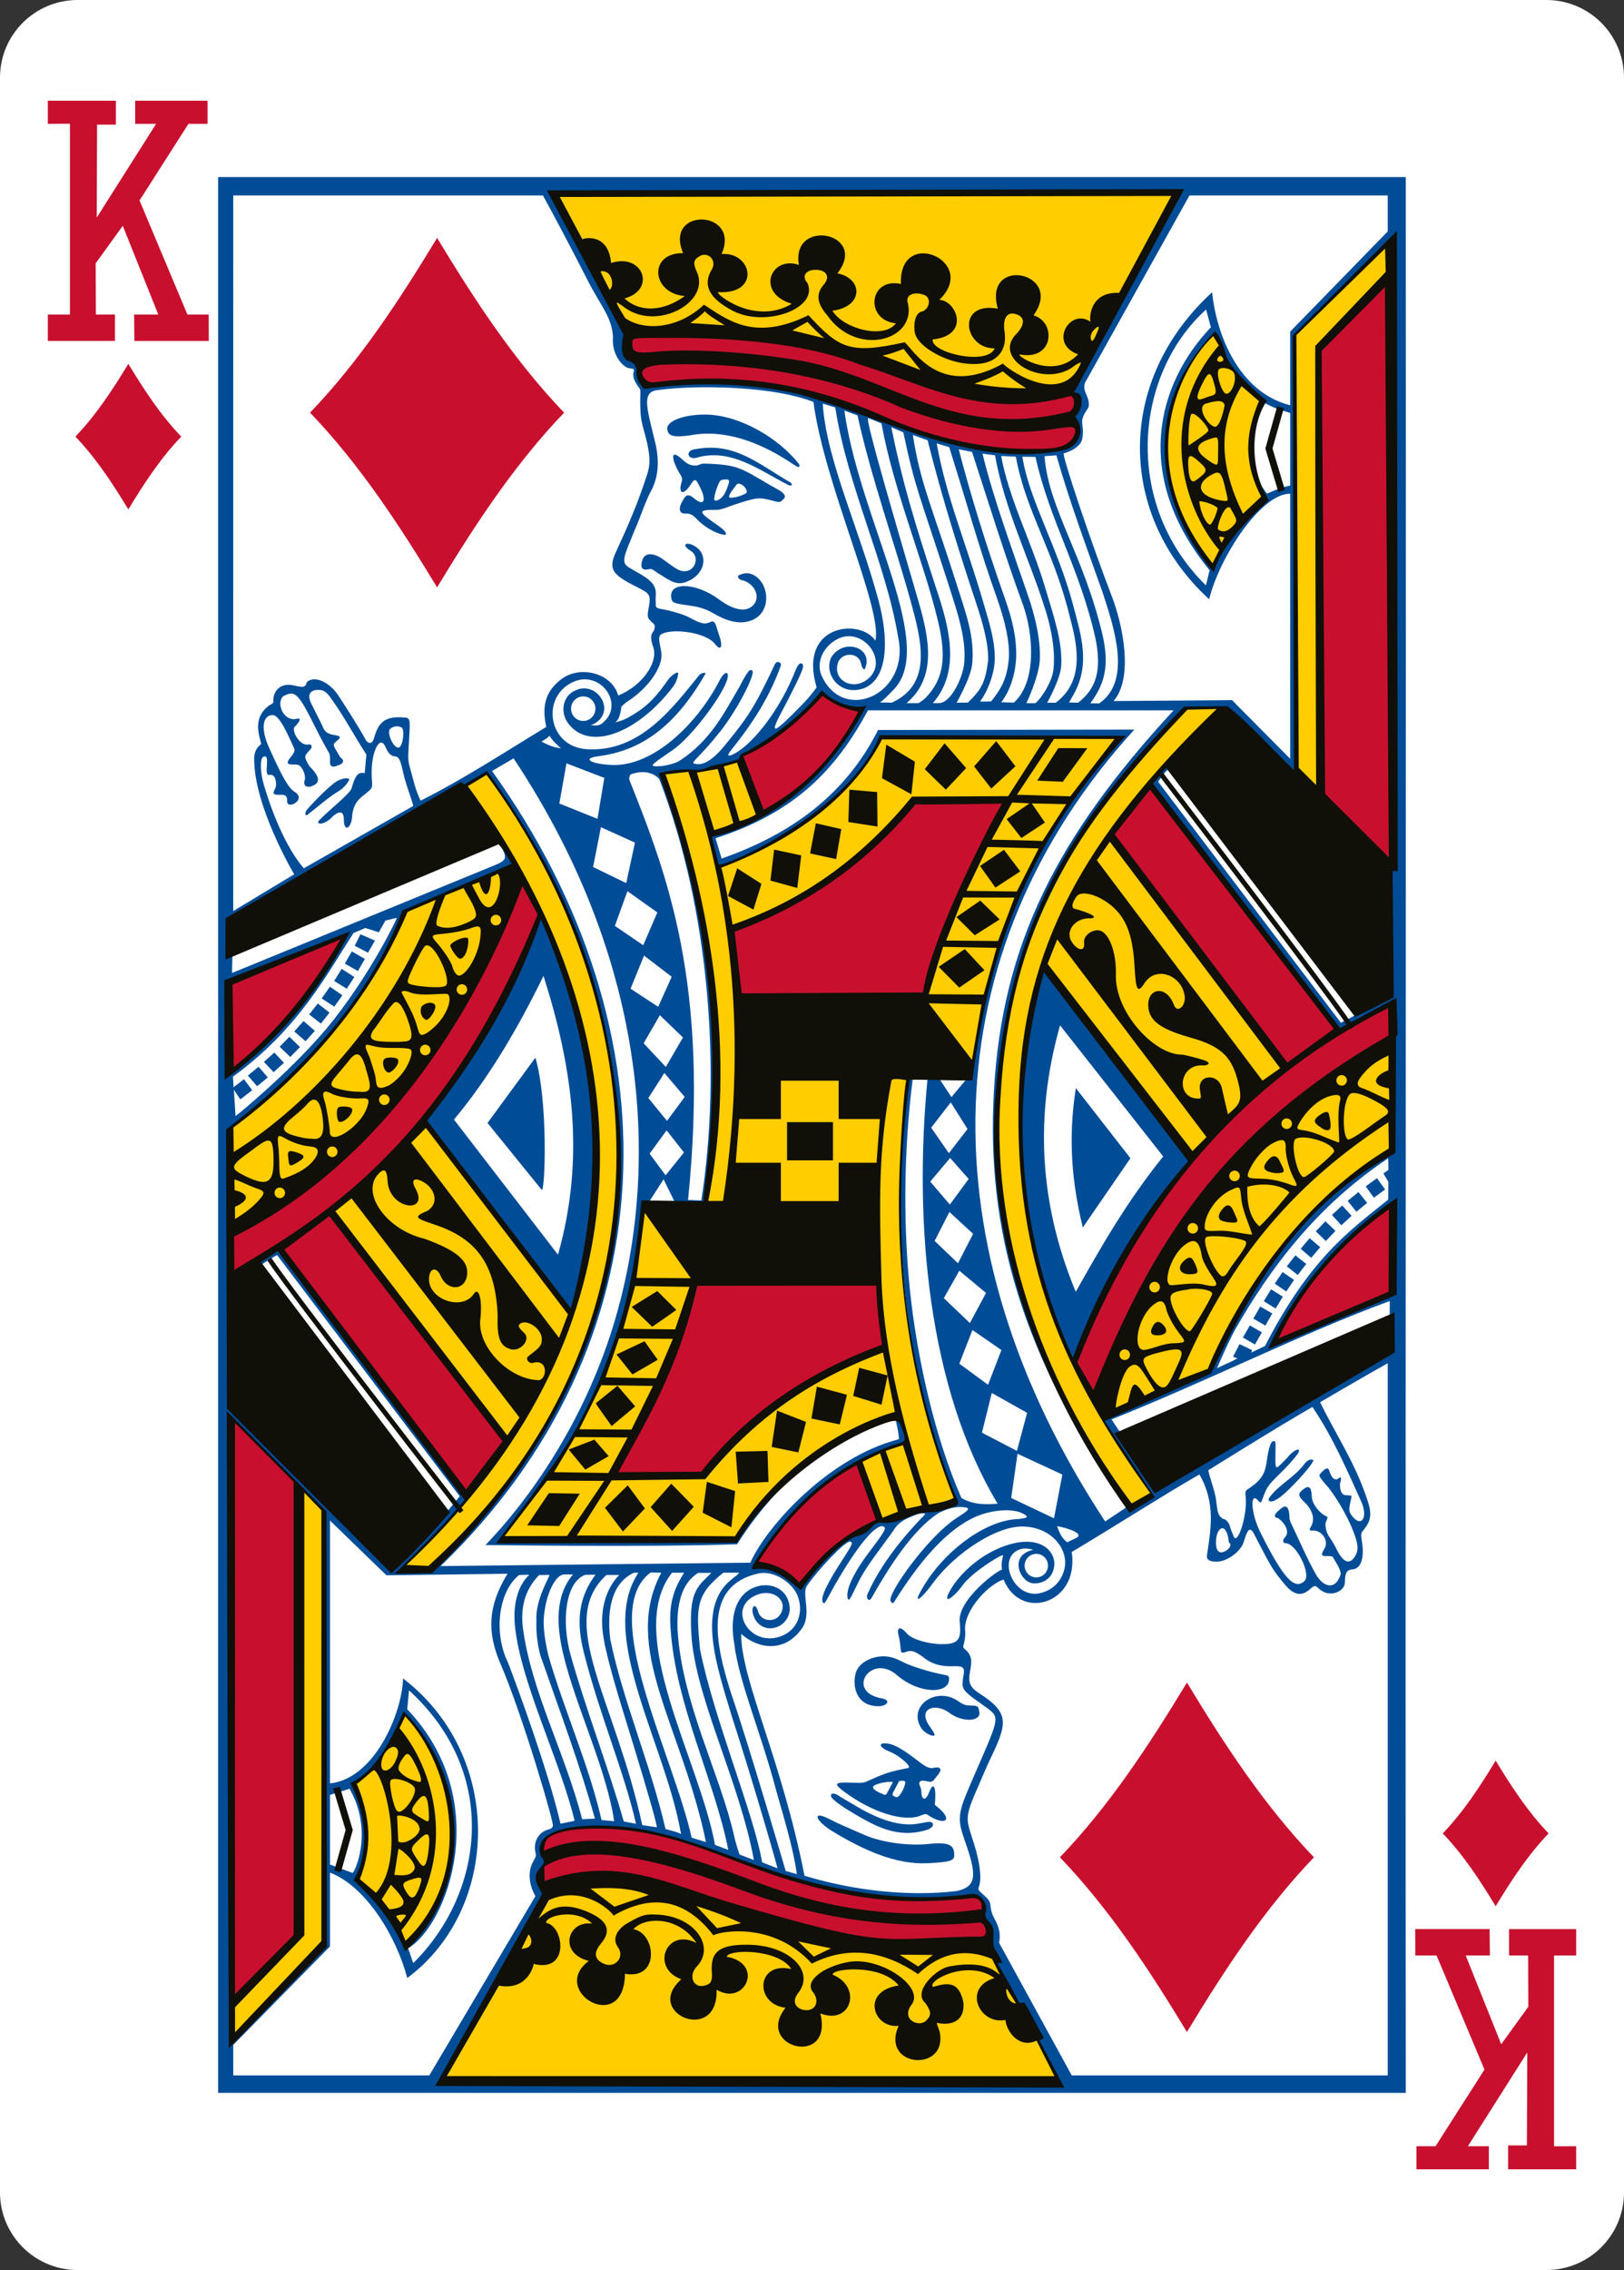 <svg width="63" height="88" viewBox="0 0 63 88" fill="none" xmlns="http://www.w3.org/2000/svg">
<rect x="0" y="0" width="63" height="88" fill="#333333" stroke="none"/>
<path d="M3.013 88H59.987C61.651 88 63 86.653 63 84.991V3.01C63 1.347 61.651 -3.8147e-05 59.987 -3.8147e-05H3.013C1.349 -3.8147e-05 1.52588e-05 1.347 1.52588e-05 3.01V84.991C1.52588e-05 86.653 1.349 88 3.013 88Z" fill="white"/>
<path d="M8.461 6.865V81.133H54.534C54.511 58.732 54.551 31.263 54.534 6.865H8.461ZM21.459 7.486C29.587 7.492 37.282 7.497 45.659 7.536C44.911 9.319 42.871 12.535 41.593 15.117C41.902 15.911 41.521 16.046 41.681 16.234C41.94 16.676 41.752 17.295 41.205 17.434C38.837 17.687 36.308 17.035 34.219 16.234C31.026 15.008 28.333 14.677 25.096 14.963C25.096 14.963 24.829 14.934 24.709 14.306C23.642 11.023 22.473 9.648 21.459 7.486V7.486ZM9.049 7.576H21.061C21.061 7.576 21.627 8.581 22.811 10.894C23.312 11.874 23.736 12.29 23.78 13.066C23.734 13.521 23.944 14.038 24.315 14.246C24.44 14.316 24.649 14.232 24.579 14.427C24.502 14.642 24.738 14.972 24.802 15.042C24.875 15.166 24.829 15.196 24.837 15.658C24.845 16.105 24.868 16.291 24.963 16.628C25.204 17.48 25.257 17.905 25.119 18.347C24.762 19.468 24.389 20.327 23.907 21.371C23.627 21.983 23.67 22.221 24.53 22.665C25.174 22.998 25.259 22.994 25.178 23.48C25.14 23.707 25.105 23.851 25.152 23.961C25.181 24.028 25.288 24.122 25.351 24.175C25.435 24.248 25.409 24.397 25.323 24.508C25.239 24.616 25.238 24.771 25.323 25.031C25.596 25.696 24.838 26.629 23.982 26.961C23.735 26.081 22.486 25.773 21.76 26.341C21.127 26.836 21.024 27.411 21.192 28.18C19.652 29.113 17.972 30.21 16.317 31.038C16.116 30.627 16.049 30.276 15.923 29.834C15.813 29.455 15.827 29.426 15.868 28.688C15.905 28.021 15.925 27.865 15.769 27.823C14.881 27.724 14.678 28.04 14.508 28.617C14.435 28.871 14.293 28.819 14.205 28.712C13.867 28.094 13.44 27.451 13.159 27.011C12.808 26.45 12.217 26.171 11.907 26.436C11.842 26.654 11.789 26.661 11.396 26.571C10.921 26.462 10.65 26.73 10.604 27.082C10.586 27.223 10.688 27.217 10.433 27.355C9.801 27.826 10.042 28.467 10.136 28.854C10.128 28.834 9.867 29.014 9.861 29.376C9.831 31.256 11.45 33.963 11.414 33.893L9.048 35.318L9.049 7.576ZM46.144 7.576H53.835V8.971L50.051 12.854V15.711C48.022 15.2 47.184 12.915 47.02 11.331C43.262 14.78 43.355 19.973 46.906 23.23C47.315 21.582 48.917 19.126 50.051 19.14V29.416L47.795 27.142L43.197 27.177C43.981 26.277 43.56 24.233 43.133 23.124C42.33 21.039 41.181 17.627 41.268 17.576C41.268 17.576 41.93 17.405 41.99 16.983C42.078 16.358 41.808 16.404 42.197 15.84C42.285 15.713 42.229 15.473 42.135 15.282C42.073 15.143 42.014 14.932 42.13 14.769L46.144 7.576ZM54.092 9.112L54.083 32.814C53.804 34.739 53.926 36.707 53.91 38.648L52.019 39.651L44.926 30.302C44.926 30.302 45.211 29.879 45.343 29.804C45.192 29.463 44.689 30.312 44.646 30.449C47.219 33.654 52.003 39.931 52.003 39.931L53.995 38.886C54.003 40.811 53.952 42.766 53.936 44.675C50.456 46.685 48.382 49.936 46.891 53.266C45.511 53.718 44.062 54.359 42.676 54.935L44.672 57.949L43.881 58.377C35.003 44.871 38.811 35.371 45.899 27.465L47.205 27.442L50.249 30.287L50.193 13.007C51.46 11.679 52.867 10.48 54.092 9.112H54.092ZM46.789 11.998C46.846 12.2 46.967 12.695 46.981 12.681C44.894 14.865 43.911 18.445 46.932 22.115C46.916 22.101 46.864 22.38 46.781 22.693C43.532 19.502 44.014 14.502 46.789 11.998H46.789ZM47.103 12.911C47.645 14.52 48.974 15.524 48.974 15.524C48.473 16.641 48.175 17.808 49.111 19.282C48.24 20.074 47.518 20.944 47.117 21.982C44.188 18.564 45.129 14.999 47.103 12.911H47.103ZM27.538 15.012C28.921 15.02 30.51 15.175 31.555 15.579C31.983 18.807 34.25 23.597 33.959 24.835C33.379 23.956 30.946 24.188 31.679 26.647C31.679 26.647 31.48 26.947 31.084 27.351C30.063 28.393 29.811 28.565 30.296 27.648C30.669 26.943 31.144 26.022 31.154 25.844C31.163 25.702 31.053 25.669 30.967 25.782C30.903 25.867 30.827 26.071 30.761 26.227C30.153 27.659 29.113 28.951 28.396 29.262C28.211 29.342 28.221 29.256 28.348 29.099C29.192 28.043 29.836 27.067 30.294 25.793C30.315 25.662 30.129 25.607 30.07 25.732C29.279 27.399 29.042 27.778 28.07 28.953C27.688 29.414 27.332 29.648 27.048 29.622C26.802 29.601 26.875 29.56 27.102 29.316C27.276 29.13 27.532 28.871 27.947 28.346C28.679 27.42 29.415 25.913 29.144 25.991C29.098 25.866 28.867 26.267 28.672 26.649C28.137 27.552 27.569 28.745 26.298 29.53C26.033 29.641 25.743 29.704 25.486 29.707C25.136 29.708 25.34 29.603 26.105 29.07C26.851 28.55 28.08 26.904 28.223 26.294C28.288 26.016 28.113 25.995 27.916 26.376C27.011 28.126 25.297 29.726 23.728 29.655C22.96 29.62 22.545 29.412 23.181 29.32C24.924 29.105 26.228 28.105 27.369 26.112C27.369 26.067 27.265 26.069 27.146 26.146C26.102 27.43 24.825 29.18 22.759 29.042C21.268 28.952 20.968 27.032 22.215 26.445C23.298 25.934 24.273 27.325 23.361 28.039C23.189 28.186 22.91 28.101 22.91 28.101C22.91 28.101 23.007 28.11 23.186 27.965C23.848 27.428 23.096 26.377 22.304 26.774C21.86 26.961 21.681 27.6 22.072 28.082C22.942 29.155 24.816 28.339 26.121 26.606C26.258 26.424 26.376 26.028 26.261 26.071C26.058 26.155 25.936 26.314 25.817 26.494C25.351 27.144 24.993 27.471 24.362 27.82C24.129 27.949 23.872 28 23.872 28C24.024 27.89 24.077 27.633 24.108 27.391C24.108 27.391 24.237 27.261 24.353 27.186C25.163 26.662 25.642 25.909 25.662 25.442C25.676 25.102 25.429 24.657 25.697 24.566C26.153 24.35 27.395 24.526 27.73 24.957C27.971 25.267 28.065 25.087 27.884 24.584C27.764 24.251 27.769 24.064 27.589 24.098C27.361 24.219 27.204 24.191 26.761 23.947C26.548 23.83 26.169 23.721 25.939 23.667C25.519 23.57 25.431 23.611 25.44 23.428C25.443 23.372 25.424 23.214 25.437 23.115C25.505 22.564 25.047 22.377 24.424 22.015C24.06 21.804 24.204 21.586 24.625 20.538C24.844 20.064 25.031 19.426 25.302 18.945C25.554 18.404 25.576 17.812 25.413 17.137C25.111 15.884 24.893 15.247 25.432 15.135C25.952 15.056 26.708 15.007 27.538 15.012H27.538ZM49.047 15.615C49.544 15.884 49.766 15.909 50.051 16.009V18.825C49.669 18.893 49.36 19.053 49.149 19.135C48.184 17.941 48.571 16.196 49.048 15.615H49.047ZM31.915 15.648L32.402 15.794C32.89 18.912 34.364 21.816 34.838 24.681C35.337 26.872 32.746 28.092 31.877 26.203C31.648 25.703 31.914 25.066 32.498 24.768C33.446 24.286 34.467 25.57 33.718 26.277C33.151 26.813 32.313 26.416 32.495 25.73C32.613 25.284 33.287 25.255 33.398 25.706C33.428 25.856 33.503 26.006 33.556 25.923C33.905 25.1 32.733 24.714 32.247 25.48C31.958 26.094 32.508 26.885 33.316 26.735C34.425 26.529 34.527 24.929 34.08 23.275C33.309 20.424 32.069 17.87 31.915 15.648L31.915 15.648ZM32.758 15.919L33.264 16.102C33.813 18.583 34.733 21.145 35.335 23.332C35.741 24.816 36.195 26.517 34.592 27.24L34.131 27.231C34.131 27.231 34.269 27.156 34.597 26.804C36.415 25.134 33.467 20.42 32.786 16.127C32.779 16.081 32.758 15.919 32.758 15.919V15.919ZM27.426 16.072C26.611 16.052 25.825 16.3 25.887 16.655C25.93 16.902 26.111 16.961 26.744 16.881C28.137 16.608 29.477 17.181 30.495 17.818C30.769 17.992 30.91 18.101 30.97 18.104C31.016 18.106 31.04 18.044 30.983 17.972C30.207 16.994 28.735 16.109 27.426 16.072H27.426ZM33.676 16.203L34.195 16.413C34.667 19.028 35.831 21.738 36.391 24.089C36.721 25.47 36.627 26.342 35.865 27.094C35.675 27.242 35.626 27.258 35.626 27.258H35.167C36.327 26.274 36.069 24.822 35.64 23.344C34.847 20.619 33.543 16.216 33.676 16.203V16.203ZM34.575 16.56L35.042 16.761C35.523 19.018 35.642 19.07 36.803 22.684C37.152 23.772 37.474 24.728 37.41 25.635C37.396 26.151 36.948 27.174 36.475 27.255L36.187 27.258C37.295 25.993 36.804 24.261 36.321 22.817C35.441 20.131 35.014 18.714 34.575 16.56V16.56ZM35.413 16.863L35.985 17.068C36.561 19.372 37.281 21.611 37.891 23.451C38.136 24.193 38.354 24.968 38.332 25.618C38.216 26.486 38.068 26.721 37.554 27.235L37.109 27.242C37.109 27.242 37.664 26.273 37.715 25.734C37.814 24.677 37.478 23.803 37.099 22.609C36.174 19.693 35.703 18.756 35.413 16.863H35.413ZM36.337 17.188L36.822 17.333C37.462 19.355 38.037 21.422 38.67 23.17C39.002 24.117 39.163 24.855 39.14 25.483C39.07 26.349 38.824 26.711 38.446 27.194L38.017 27.198C38.358 26.739 38.581 26.05 38.591 25.558C38.602 24.837 38.373 24.134 38.155 23.385C37.448 20.956 36.728 19.344 36.337 17.188V17.188ZM26.909 17.424C26.789 17.451 26.692 17.517 26.715 17.642C26.73 17.72 26.863 17.787 27.007 17.748C28.331 17.347 29.479 18.24 30.513 18.765C30.564 18.805 30.626 18.823 30.668 18.821C30.722 18.818 30.744 18.782 30.676 18.711C29.353 17.945 28.483 17.112 26.909 17.424V17.424ZM37.192 17.417L37.709 17.52C38.352 19.498 39.008 21.605 39.676 23.421C40.082 24.527 40.242 26.419 39.33 27.238L38.84 27.224C39.194 26.777 39.402 26.081 39.421 25.461C39.44 24.728 39.268 24.008 39.005 23.262C38.237 21.082 37.657 19.207 37.192 17.417V17.417ZM38.114 17.586L38.6 17.651C38.968 19.719 39.926 21.666 40.479 23.411C40.764 24.228 40.962 25.232 40.86 26C40.788 26.541 40.248 27.252 40.148 27.262C40.145 27.263 40.142 27.262 40.14 27.261L39.813 27.258C39.825 27.251 40.302 26.223 40.336 25.599C40.375 24.892 40.205 24.122 39.972 23.362C39.267 21.276 38.556 19.401 38.114 17.586L38.114 17.586ZM26.154 17.628C26.071 17.659 26.119 17.877 26.269 18.18C26.395 18.435 26.505 18.495 26.443 18.689C26.303 19.13 26.503 19.218 26.765 18.827C26.962 18.521 26.984 18.528 27.17 18.921C27.417 19.412 27.301 19.639 26.927 19.319C26.643 19.076 26.571 19.256 26.461 19.448C26.316 19.701 26.338 19.927 26.597 19.908C26.746 19.896 26.885 19.965 27.002 20.093C27.231 20.345 27.67 20.66 28.091 20.734C28.229 20.737 28.184 20.604 27.86 20.376C27.088 19.849 27.023 19.753 27.771 19.766C27.96 19.777 28.257 19.642 28.425 19.585C29.402 19.258 29.449 19.284 29.916 19.394C30.072 19.43 30.23 19.496 30.298 19.433C30.404 19.337 30.522 19.273 30.389 19.128C30.292 19.023 30.113 18.943 29.893 18.817C28.76 18.164 28.656 18.007 27.323 17.972C27.171 17.968 27.093 18.048 27.003 18.049C26.786 18.052 26.671 17.998 26.451 17.796C26.3 17.658 26.203 17.609 26.154 17.628V17.628ZM40.981 17.651C41.496 19.466 42.184 21.299 42.775 22.969C43.224 24.347 43.912 26.391 42.641 27.27L42.3 27.262C42.92 26.428 43.004 25.711 42.784 24.672C42.055 21.526 40.671 19.716 40.519 17.683L40.981 17.651ZM38.838 17.675L39.408 17.705C39.794 19.842 40.907 21.393 41.524 24.002C41.833 25.136 42.035 26.446 40.949 27.243H40.622C40.622 27.243 41.135 26.342 41.167 25.812C41.226 24.861 40.859 23.834 40.525 22.716C40.011 20.995 39.142 19.347 38.838 17.675V17.675ZM39.661 17.705L40.169 17.712C40.731 20.235 41.901 22.036 42.511 24.815C42.729 25.972 42.542 26.688 41.822 27.242L41.471 27.232C41.471 27.232 41.523 27.136 41.658 26.904C42.3 25.735 41.948 24.655 41.626 23.443C41.024 21.179 39.921 19.383 39.661 17.705V17.705ZM28.262 18.768C28.177 18.992 28.103 19.304 27.805 19.405C27.744 19.425 27.703 19.378 27.708 19.36C27.705 19.198 27.816 18.867 27.906 18.694C27.935 18.617 27.985 18.607 28.055 18.593C28.272 18.575 28.315 18.584 28.262 18.768V18.768ZM28.749 18.773C28.899 18.844 29.035 19.054 28.937 19.124C28.806 19.197 28.58 19.29 28.365 19.294C28.27 19.301 28.267 19.262 28.305 19.175C28.369 19.037 28.487 18.912 28.565 18.796C28.619 18.715 28.726 18.763 28.749 18.773ZM26.661 21.079C26.541 21.088 26.538 21.198 26.798 21.357C27.154 21.576 26.979 22.151 26.546 22.145C26.358 22.142 26.229 22.059 25.749 21.703C25.353 21.41 24.981 21.387 24.897 21.784C24.846 22.021 24.925 22.126 25.177 22.064C25.288 22.036 25.353 22.102 25.504 22.207C25.829 22.397 26.148 22.676 26.503 22.595C27.344 22.362 27.519 21.528 26.973 21.184C26.848 21.105 26.733 21.073 26.661 21.079ZM28.65 22.302C28.599 22.371 28.656 22.477 28.839 22.504C29.367 22.678 29.556 23.304 29.079 23.567C28.818 23.704 28.402 23.616 27.9 23.242C27.003 22.573 25.903 22.532 26.047 23.207C26.081 23.372 26.151 23.394 26.809 23.484C27.342 23.557 27.583 23.727 27.816 23.853C28.182 24.052 28.505 24.134 28.779 24.126C30.036 24.054 29.916 22.512 29.137 22.251C28.96 22.185 28.803 22.242 28.65 22.302V22.302ZM12.364 26.746C12.632 26.739 12.754 26.951 12.884 27.132C13.369 27.811 13.718 28.483 14.213 29.253L14.147 29.973C14.147 29.973 14.017 29.945 13.945 29.98C13.802 30.049 13.718 30.274 13.636 30.573C13.506 30.833 12.737 31.425 12.443 31.743C12.389 31.779 12.343 31.839 12.343 31.875C12.346 31.991 12.676 31.913 12.894 31.661C13.215 31.375 13.352 31.473 13.341 31.839C13.373 32.29 13.647 32.064 13.661 31.623C13.696 31.275 13.816 31.062 14.059 30.867C14.517 30.499 14.44 30.592 14.419 30.081C14.382 29.19 14.724 28.458 14.947 28.943C15.027 29.116 15.12 29.311 15.32 29.32C15.461 29.326 15.531 29.466 15.609 29.811C15.725 30.369 15.887 30.728 16.035 31.241L11.785 33.661C11.045 32.798 10.51 31.359 10.234 30.422C10.097 29.955 10.081 29.422 10.203 29.348C10.323 29.274 10.378 29.353 10.356 29.632C10.337 29.864 10.33 30.044 10.429 30.042C10.717 29.967 10.728 30.405 10.698 30.508C10.679 30.577 10.643 30.625 10.628 30.662C10.557 30.832 10.742 30.809 10.933 30.811C11.103 30.807 11.146 30.91 11.139 31.072C11.143 31.251 11.38 31.216 11.514 31.08C11.636 30.956 11.61 30.81 11.444 30.707C11.206 30.561 10.98 30.199 10.424 28.953C10.101 28.229 10.197 27.716 10.582 27.721C10.848 27.729 11.159 28.464 11.411 29.006C11.475 29.146 11.312 29.302 11.255 29.378C11.108 29.573 11.13 29.634 11.349 29.637C11.554 29.64 11.641 29.622 11.765 29.877C11.812 29.972 11.845 30.118 11.829 30.211C11.723 30.492 11.941 30.56 12.151 30.452C12.417 30.341 12.414 30.102 12.009 29.713C11.749 29.282 11.817 29.312 12.064 29.023C12.116 28.92 12.085 28.857 11.976 28.856C11.662 28.952 11.321 28.384 11.415 28.19C11.511 28.107 11.773 27.804 11.519 27.862C11.003 28.003 10.689 27.244 10.993 26.986C11.446 26.758 11.553 26.829 12.251 28.231C12.468 28.666 12.729 29.134 12.761 29.182C12.793 29.23 12.807 29.359 12.806 29.462C12.775 29.716 12.883 29.773 13.102 29.673C13.267 29.633 13.415 29.497 13.207 29.368C12.964 28.946 12.878 28.878 13.011 28.771C13.316 28.527 13.183 28.537 12.843 28.469C12.676 28.419 12.591 28.332 12.545 28.228C12.369 27.831 12.057 27.27 12.026 27.156C11.923 26.864 12.109 26.733 12.364 26.746V26.746ZM31.852 26.939C32.4 27.171 32.885 27.391 33.322 27.601C31.968 30.274 30.38 31.236 27.587 32.422L27.847 33.616C30.821 32.502 32.713 31.168 34.206 28.577C36.017 28.603 43.353 28.655 43.361 28.632C40.368 32.054 38.009 37.215 37.751 41.239C37.688 42.023 37.797 41.646 37.452 41.88L36.91 42.529L36.485 41.889C36.485 41.889 36.177 41.495 35.982 41.824C35.437 47.435 36.014 53.834 38.703 58.294C38.226 58.326 37.75 58.339 37.294 58.067C36.242 55.672 35.622 52.714 35.353 50.496C35.013 47.688 35.06 44.522 35.407 41.833L35.228 41.809C34.704 45.303 34.882 49.019 35.362 52.268C35.609 53.962 36.404 56.613 36.951 57.837C37.102 58.175 37.219 58.262 37.076 58.312C33.799 58.589 32.294 59.688 31.116 61.444C30.632 61.135 30.038 60.755 29.353 60.565C30.827 57.894 33.199 56.463 35.184 55.904C35.116 55.562 35.068 55.221 34.739 55.012C34.751 55.063 34.896 55.67 34.864 55.795C32.13 56.497 29.724 59.19 29.108 60.579L17.093 60.71C26 52.118 26.355 40.025 19.088 29.889L19.923 29.398C25.523 37.833 25.466 45.961 23.787 51.403C22.596 55.262 20.459 58.209 18.835 59.894C18.835 59.894 25.349 59.984 28.592 59.864C29.063 59.139 29.501 58.548 30.134 57.864C30.134 57.864 28.486 59.464 28.529 59.741C25.524 59.744 22.425 59.917 19.425 59.707C22.936 55.481 24.667 51.118 24.967 47.014C24.979 46.48 25.011 46.778 25.186 46.582L25.741 45.717L26.185 46.616C26.487 46.714 27.081 46.556 27.333 46.647C28.569 41.105 27.32 34.413 25.695 30.048C26.58 29.767 27.554 30.032 28.625 29.488C28.693 29.411 28.815 29.303 28.953 29.227C30.287 28.74 31.852 26.913 31.852 26.939V26.939ZM22.626 26.997C22.887 26.997 23.099 27.21 23.099 27.473C23.099 27.735 22.887 27.948 22.626 27.948C22.365 27.948 22.153 27.735 22.153 27.473C22.153 27.21 22.365 26.997 22.626 26.997ZM33.673 27.537H45.528C40.974 32.465 38.887 36.628 38.559 42.26C38.246 47.623 39.603 52.521 43.723 58.415L42.872 58.981C35.832 48.275 36.147 36.904 44.003 28.284L34.063 28.299C32.798 30.81 30.691 32.34 27.994 33.283L27.759 32.495C30.858 31.494 32.426 29.835 33.673 27.537V27.537ZM15.575 28.198C15.712 28.258 15.634 28.982 15.449 28.983C15.246 28.983 14.983 28.37 15.141 28.248C15.283 28.137 15.433 28.136 15.575 28.198ZM21.32 28.52C21.442 28.737 21.606 28.856 21.756 29.008C21.513 28.99 21.226 28.867 21.003 28.747C21.154 28.656 21.22 28.631 21.32 28.52V28.52ZM21.975 29.591L23.443 30.155L23.179 31.742L21.698 31.149L21.975 29.591ZM25.572 30.193C27.548 35.301 27.979 41.593 27.207 46.537L26.692 46.518C27.536 38.14 25.877 33.901 24.408 30.214C24.408 30.214 24.411 30.066 24.461 30.023C24.856 29.876 25.267 29.887 25.572 30.193V30.193ZM18.888 29.995C28.648 43.68 22.427 55.382 16.738 60.854L15.574 60.916C16.533 60.043 17.304 59.139 18.113 58.174C15.717 54.86 13.054 51.268 10.815 48.398C10.815 48.398 10.04 48.86 10.043 48.917C10.046 48.947 10.105 49.1 10.12 49.066C10.153 48.987 10.747 48.652 10.747 48.652L17.834 58.005C17.834 58.005 17.449 58.467 17.331 58.613C16.78 58.795 15.248 60.703 15.173 60.663C13.972 59.739 10.352 55.818 8.958 54.617L8.94 43.736C9.085 43.3 12.944 41.622 15.67 35.363C17.041 34.59 18.56 34.175 19.972 33.503C19.972 33.503 19.613 32.935 19.437 32.779C19.653 33.248 19.691 33.337 19.202 33.537L9.001 37.719L9.02 36.874C10.043 36.078 16.807 31.157 18.888 29.995H18.888ZM13.033 30.307C12.682 30.541 11.92 31.35 11.883 31.422C11.794 31.595 11.886 31.631 11.92 31.59C12.338 31.273 12.722 30.917 13.177 30.644C13.348 30.543 13.547 30.281 13.548 30.211C13.48 30.118 13.187 30.204 13.033 30.307V30.307ZM23.311 32.067L24.632 32.664L24.294 34.235L23.008 33.611L23.311 32.067ZM24.34 34.547L25.5 35.372L24.952 36.642L23.853 35.893L24.34 34.547ZM20.945 35.337C19.75 38.33 18.768 40.333 16.433 43.519C17.87 45.412 21.991 50.872 22.137 50.815L22.14 50.812C23.917 45.259 23.383 39.954 20.945 35.337L20.945 35.337ZM15.396 35.58C15.409 35.583 14.504 37.534 12.954 39.52C11.574 41.288 9.144 43.282 9.137 43.265L9.073 42.245L9.323 42.618L9.783 42.264L9.462 41.836L9.061 42.15L9.036 41.739C11.582 39.889 12.681 37.763 13.714 36.169L14.173 35.974L14.696 36.141L14.952 35.685L15.396 35.58ZM13.984 36.218L13.761 36.665L14.277 36.932L14.547 36.463L13.984 36.218ZM13.377 36.269C12.194 38.295 10.8 40.175 8.842 41.668L8.82 38.038L13.377 36.269ZM13.647 36.882L13.378 37.357L13.886 37.642L14.155 37.174L13.647 36.882ZM24.985 37.044L26.057 37.865L25.534 39.029L24.461 38.328L24.985 37.044ZM40.62 37.134C38.775 42.692 39.46 47.901 41.627 52.719C42.913 49.975 44.179 47.144 46.228 45.006L40.62 37.134ZM13.254 37.557L12.964 38.028L13.453 38.329L13.745 37.875L13.254 37.557ZM21.085 37.831C22.21 41.374 22.717 44.856 21.646 48.639L17.611 43.402C18.961 41.786 20.082 39.883 21.085 37.831ZM12.798 38.251L12.478 38.705L12.968 39.023L13.283 38.584L12.798 38.251ZM12.329 38.902L11.993 39.327L12.449 39.68L12.784 39.256L12.329 38.902ZM25.599 39.356L26.494 40.218L25.829 41.362L24.97 40.442L25.599 39.356ZM11.777 39.581L11.416 39.983L11.853 40.364L12.215 39.962L11.777 39.581ZM41.123 39.748L45.123 44.83C43.657 46.659 42.684 48.392 41.732 50.079C40.13 46.228 40.271 42.757 41.123 39.748V39.748ZM11.226 40.191L10.849 40.578L11.261 40.975L11.637 40.589L11.226 40.191ZM10.641 40.803L10.24 41.165L10.614 41.563L11.015 41.203L10.641 40.803ZM20.77 41.001L18.913 43.532L21.019 46.131C21.15 46.131 21.264 42.684 20.77 41.001ZM10.031 41.352L9.617 41.696L9.974 42.109L10.39 41.767L10.031 41.352ZM25.773 41.595L26.562 42.523L25.875 43.452L25.152 42.567L25.773 41.595ZM41.735 42.182C41.508 43.653 41.456 45.361 42.006 47.585L43.853 44.9L41.735 42.182ZM36.883 42.734L37.533 43.768L36.81 44.704L36.123 43.716L36.883 42.734ZM25.859 43.82L26.533 44.676L25.821 45.562L25.2 44.724L25.859 43.82ZM36.858 44.889L37.578 45.703L36.847 46.697L36.088 45.806L36.858 44.889ZM53.853 44.901C53.861 45.173 53.861 45.222 53.861 45.352L53.667 45.49L53.859 45.814C53.857 45.979 53.855 46.106 53.853 46.504C52.36 47.706 50.826 48.772 49.075 52.176L48.542 52.434L48.574 52.339L48.085 52.106L47.835 52.592L48.005 52.658C47.737 52.812 47.735 52.782 47.21 53.041C47.21 53.041 47.605 52.119 47.894 51.577C49.274 49.164 51.062 46.763 53.853 44.901H53.853ZM53.417 45.673L52.981 45.99L53.296 46.429L53.733 46.112L53.417 45.673ZM52.697 46.212L52.28 46.553L52.618 46.974L53.037 46.632L52.697 46.212ZM52.068 46.732L51.671 47.099L52.035 47.498L52.432 47.131L52.068 46.732ZM53.987 46.764L54.064 50.116L49.444 52.07C50.46 49.785 51.985 48.028 53.987 46.764V46.764ZM36.83 46.983L37.75 47.83L37.164 48.971L36.258 48.106L36.83 46.983ZM51.417 47.343L51.045 47.734L51.433 48.108L51.806 47.718L51.417 47.343ZM50.806 47.999L50.458 48.41L50.867 48.76L51.215 48.349L50.806 47.999ZM50.251 48.665L49.92 49.092L50.344 49.426L50.675 48.998L50.251 48.665ZM37.215 49.26L38.251 50.122L37.625 51.289L36.614 50.325L37.215 49.26ZM49.755 49.312L49.453 49.761L49.897 50.065L50.2 49.618L49.755 49.312ZM49.308 49.982L49.026 50.442L49.484 50.726L49.766 50.266L49.308 49.982ZM53.912 50.436V51.244C53.912 51.244 46.283 54.089 43.539 55.659C43.539 55.659 43.473 55.56 43.12 55.024C46.75 53.579 50.548 51.67 53.912 50.436V50.436ZM48.89 50.649L48.621 51.117L49.087 51.388L49.356 50.919L48.89 50.649ZM48.486 51.381L48.217 51.85L48.683 52.12L48.952 51.652L48.486 51.381ZM37.724 51.559L38.848 52.336L38.33 53.682L37.215 52.865L37.724 51.559ZM53.835 52.846V80.456H41.577L38.757 75.313C38.84 74.912 38.715 74.63 38.578 74.379C38.503 74.257 38.448 74.09 38.431 73.935C38.403 73.681 38.403 73.68 38.033 73.345C37.955 73.274 37.94 73.231 37.969 73.157C38.091 72.846 38.02 72.209 37.777 71.449C37.471 70.489 37.392 70.502 37.962 69.218C38.081 68.95 38.225 68.592 38.38 68.263C39.083 66.809 39.192 66.415 37.984 65.64C37.644 65.422 37.544 65.233 37.629 64.799C37.696 64.457 37.71 64.239 37.546 64.046C37.44 63.921 37.344 63.9 37.371 63.804C37.389 63.738 37.468 63.454 37.441 63.215C37.37 62.571 38.114 61.629 38.785 61.289C38.834 61.265 38.933 61.233 38.933 61.233C38.933 61.233 38.984 61.355 39.036 61.445C39.735 62.677 41.476 62.178 41.592 60.709C41.622 60.32 41.569 60.169 41.569 60.169C43.691 58.897 45.017 58.029 46.529 57.157C47.188 58.31 46.955 59.333 46.818 60.332C46.831 60.505 46.978 60.536 47.201 60.539C47.577 60.544 48.119 60.16 48.237 59.801C48.337 59.497 48.402 59.3 48.493 59.301C48.584 59.304 48.629 59.425 48.855 59.864C49.328 60.777 49.401 60.893 49.842 61.423C50.194 61.847 50.494 61.903 50.84 61.587C51.079 61.368 51.072 61.559 51.276 61.669C51.629 61.91 52.158 61.695 52.172 61.355C52.182 61.07 52.184 60.856 52.471 60.837C52.791 60.816 52.93 60.401 52.84 59.81C52.793 59.498 52.783 59.448 52.878 59.334C53.187 58.962 53.227 58.705 53.057 58.185C52.573 56.703 51.87 55.706 51.211 54.358C51.211 54.358 52.84 53.402 53.835 52.846H53.835ZM38.475 53.999L39.845 54.77L39.45 56.245L38.092 55.539L38.475 53.999ZM52.8 58.194C53.092 58.832 52.807 59.254 52.429 58.74C52.283 58.54 52.358 58.412 52.429 58.026C52.443 57.956 52.378 57.983 52.257 57.964C52.066 57.984 51.974 57.813 51.981 57.522C52.102 57.105 51.935 57.331 51.856 57.351C51.705 57.349 51.672 57.258 51.587 57.085C51.534 56.841 51.427 56.911 51.271 57.072C51.143 57.205 51.143 57.203 51.402 57.514C51.851 58.003 52.472 59.105 52.633 59.777C52.677 59.962 52.661 60.11 52.628 60.208C52.425 60.667 52.143 60.669 51.836 60.028C51.783 59.919 51.68 59.744 51.607 59.638C51.489 59.466 51.416 59.318 51.42 59.044C51.511 58.815 51.525 58.81 51.447 58.779C51.252 58.702 50.905 58.347 50.89 58.03C50.874 57.708 50.819 57.537 50.567 57.728C50.28 57.946 50.403 58.034 50.686 58.313C50.983 58.669 51.001 58.976 50.824 59.233C50.796 59.319 50.808 59.343 50.917 59.333C51.261 59.299 51.596 59.738 51.357 60.072C51.247 60.268 51.26 60.318 51.416 60.323C51.497 60.326 51.631 60.31 51.697 60.348C51.799 60.54 52.012 60.809 52.01 61.029C51.909 61.337 51.754 61.462 51.59 61.46H51.587C51.4 61.457 51.203 61.293 51.062 61.053C50.734 60.497 50.336 59.562 50.082 59.047C50.017 58.917 50.015 58.801 50.019 58.74C49.999 58.438 49.898 58.324 49.72 58.46C49.545 58.593 49.301 58.817 49.587 58.853C49.874 59.071 50.034 59.39 49.856 59.584C49.725 59.727 49.776 59.82 49.882 59.826C50.284 59.832 50.883 61.034 50.601 61.293C50.22 61.643 49.798 61.211 48.901 59.42C48.505 58.63 48.487 57.765 48.826 58.193C48.941 58.301 48.918 58.245 49.053 57.904C49.154 57.649 49.238 57.528 49.625 57.153C50.096 56.697 50.382 56.337 50.393 56.258C50.413 56.107 50.138 56.248 49.937 56.511C49.489 56.951 49.473 57.068 49.477 56.485C49.481 55.957 49.508 55.861 49.413 55.864C49.266 55.87 49.187 56.287 49.118 56.791C49.036 57.244 48.802 57.473 48.412 57.726C48.305 57.795 48.303 57.843 48.324 58.043C48.395 58.684 48.033 59.878 47.868 59.583C47.845 59.516 47.773 59.361 47.735 59.252C47.704 59.083 47.599 58.893 47.437 58.88C47.237 58.729 47.237 58.648 47.168 58.096C47.105 57.718 46.952 57.371 46.872 56.997C46.872 56.997 49.526 55.337 50.913 54.542C51.693 55.687 52.294 57.072 52.8 58.194ZM8.959 55.027L12.557 58.584C12.557 58.584 12.628 63.173 12.624 65.049C12.62 66.925 12.593 68.801 12.601 69.15C12.608 69.499 12.582 70.983 12.571 72.507C12.547 75.7 12.838 75.306 12.247 75.918L8.998 78.973L8.959 55.027ZM39.473 56.356L41.212 57.163L40.888 58.858L39.227 58.07L39.473 56.356ZM50.61 56.743C50.181 57.312 49.594 57.554 49.233 58.071C49.178 58.167 49.236 58.206 49.322 58.205C49.397 58.205 49.587 58.119 49.845 57.884C50.321 57.45 50.948 56.737 50.95 56.601C50.83 56.534 50.691 56.635 50.61 56.743V56.743ZM37.252 58.42C37.75 58.434 37.574 58.546 37.12 58.839C36.147 59.467 34.782 61.273 34.562 61.912C34.51 62.063 34.569 62.15 34.664 62.139C35.465 60.852 36.521 59.436 37.75 58.843C38.412 58.524 39.247 58.461 39.658 58.663C39.959 58.811 39.883 58.862 39.35 58.897C38.065 59.024 36.559 60.237 35.814 61.52C35.377 62.231 35.684 62.068 36.182 61.383C37.033 60.213 38.722 59.091 39.769 59.18C40.828 59.243 41.438 60.068 41.302 60.776C41.219 61.204 40.917 61.64 40.325 61.765C39.31 61.979 38.646 60.363 39.575 60.059C39.812 59.981 40.081 60.082 40.081 60.082C39.106 60.285 39.571 61.358 40.096 61.381C40.456 61.397 40.885 61.187 40.903 60.617C40.892 60.193 40.544 59.777 39.847 59.767C39.02 59.755 37.751 60.354 36.981 61.456C36.435 62.298 36.938 62.014 37.345 61.452C37.704 60.956 38.824 60.262 38.913 60.288C38.885 60.457 38.829 60.588 38.873 60.859C38.856 60.76 37.127 61.979 37.231 62.885C37.297 63.544 37.201 63.745 36.52 63.737C36.011 63.73 35.363 63.551 35.175 63.316C34.981 63.083 34.764 63.01 34.86 63.402C35.016 64.038 34.829 64.143 35.195 64.022C35.448 63.939 35.673 64.144 35.926 64.325C36.205 64.524 36.558 64.609 36.979 64.594C37.294 64.582 37.436 64.601 37.386 64.9C37.35 65.11 37.31 65.302 37.371 65.44C37.469 65.664 37.863 65.895 38.308 66.225C38.834 66.614 38.737 66.638 37.617 69.233C37.147 70.323 37.144 70.546 37.426 71.351C37.872 72.622 37.942 73.132 37.107 73.309C36.634 73.364 36.147 73.391 35.653 73.39C34.171 73.387 32.626 73.144 31.209 72.715C30.315 68.171 28.745 65.117 28.752 63.338C29.398 63.914 30.406 64.085 31.086 63.16C31.517 62.595 31.083 61.808 31.304 61.478C31.721 60.863 32.795 59.725 32.975 59.763C33.106 59.79 33.085 59.848 32.624 60.558C32.145 61.298 31.777 61.969 31.935 62.133C32.003 62.202 32.038 62.055 32.396 61.43C33.236 59.963 33.975 59.056 34.267 59.174C34.404 59.229 34.334 59.351 33.712 60.177C33.009 61.11 32.814 61.694 32.884 61.952C32.937 62.151 33.046 61.83 33.338 61.257C33.649 60.65 34.21 59.974 34.664 59.324C34.808 59.089 34.993 58.954 35.23 58.846C35.405 58.77 35.684 58.645 35.846 58.666C35.929 58.677 35.872 58.726 35.758 58.838C34.862 59.766 34.092 60.8 33.655 61.794C33.587 61.924 33.684 62.109 33.794 61.972C34.465 60.786 35.398 59.306 36.411 58.654C36.708 58.505 36.969 58.422 37.251 58.42H37.252ZM12.801 58.946L14.992 61.068L19.689 61.007C18.915 62.27 18.898 63.274 19.399 64.458C20.243 66.394 21.546 70.811 21.446 70.796C21.446 70.796 21.409 70.891 21.303 70.915C20.913 71.003 20.666 71.381 20.777 71.835C20.798 71.981 20.797 71.947 20.698 72.137C20.316 72.793 20.771 73.505 20.771 73.505L16.654 80.456H9.049V79.271L12.801 75.455V72.593C14.234 73.14 15.404 75.149 15.798 76.68C19.401 74.007 19.57 68.078 15.636 65.067C15.604 66.375 14.557 68.945 12.801 69.136V58.946ZM41.007 59.162C41.31 59.209 42.119 59.443 41.739 59.625L41.397 59.789C41.173 59.618 41.09 59.39 41.007 59.162ZM47.647 59.61C47.663 59.703 47.663 59.794 47.687 59.81C47.835 59.904 47.588 60.181 47.359 60.177C47.101 60.177 47.142 59.53 47.275 59.345C47.482 59.055 47.618 59.443 47.647 59.61V59.61ZM40.201 60.236C40.452 60.236 40.655 60.441 40.655 60.693C40.655 60.945 40.452 61.149 40.201 61.149C39.951 61.149 39.748 60.945 39.748 60.693C39.748 60.441 39.951 60.236 40.201 60.236ZM30.926 61.826C31.188 62.442 30.986 63.183 30.281 63.436C29.059 63.874 28.164 62.306 29.362 61.824C29.982 61.574 30.571 62.024 30.292 62.548C30.096 62.915 29.545 62.876 29.415 62.496C29.309 62.092 29.133 62.283 29.208 62.556C29.436 63.427 30.549 63.222 30.638 62.419C30.638 61.425 29.555 61.192 28.909 61.75C28.409 62.197 28.357 63.003 28.482 63.703C28.653 65.156 29.471 67.041 30.052 69.193C30.342 70.267 30.762 71.548 30.912 72.653L30.479 72.529C30.476 72.529 29.125 67.882 28.352 65.613C27.765 63.766 27.251 61.492 29.4 61.001C30.042 60.854 30.735 61.378 30.926 61.826ZM28.079 60.953V60.966H28.674C28.674 60.966 28.677 61.002 28.416 61.198C26.976 62.281 27.835 64.668 28.379 66.503C29.327 69.433 30.174 72.43 30.162 72.427L29.566 72.195C29.239 70.291 27.699 66.652 27.155 63.935C27.004 62.303 26.98 61.823 28.079 60.953V60.953ZM25.245 60.956L25.653 60.967C24.095 63.894 26.456 66.924 27.387 71.409L26.832 71.239C26.077 67.913 23.178 62.463 25.245 60.956ZM24.595 60.967H24.767C24.048 62.058 24.183 63.435 24.567 64.923C25.082 66.924 26.085 69.125 26.419 71.099C26.248 71.004 26.004 70.958 25.818 70.904C25.233 68.389 24.164 65.916 23.678 63.574C23.514 62.292 23.794 61.332 24.595 60.967V60.967ZM26.071 60.967H26.54C26.121 61.623 25.948 62.2 26.011 63.086C26.194 66.069 27.706 68.964 28.253 71.712L27.737 71.52C27.142 68.238 24.194 63.333 26.071 60.967ZM27.085 60.974H27.597C27.049 61.521 26.684 61.679 26.837 63.583C27.079 66.028 28.684 69.084 29.247 72.106L28.687 71.892C28.687 71.892 28.539 71.453 28.486 71.201C27.941 68.771 26.459 66.037 26.285 63.194C26.246 62.262 26.405 61.394 27.085 60.974V60.974ZM21.89 61.035H22.227C21.538 61.86 21.572 62.984 21.867 64.193C22.354 66.191 23.531 68.599 23.825 70.601L23.335 70.555C22.846 68.41 21.893 66.325 21.274 64.179C21.159 63.695 21.058 63.103 21.099 62.668C21.183 61.755 21.559 61.035 21.89 61.035V61.035ZM23.102 61.043C22.44 61.932 22.346 62.858 22.648 64.056C23.269 66.514 24.208 68.66 24.672 70.7L24.197 70.611C23.642 68.633 22.698 66.181 22.13 64.138C21.781 62.882 21.921 61.335 22.701 61.05L23.102 61.043ZM20.535 61.046C20.062 61.491 19.9 62.239 19.975 63.015C20.188 65.208 21.731 68.249 22.291 70.586L21.744 70.698C21.265 68.647 20.115 65.518 19.702 64.438C19.152 63.334 19.317 61.7 20.143 61.054L20.535 61.046ZM21.311 61.051C21.369 61.051 20.757 62.002 20.809 62.817C20.794 63.252 20.841 63.718 20.964 64.178C21.733 66.389 22.491 68.393 23.079 70.501L22.584 70.524C21.907 67.902 20.598 65.553 20.279 63.065C20.207 62.354 20.326 61.659 20.914 61.058L21.311 61.051ZM23.527 61.054H24.022C23.481 61.61 23.236 62.48 23.416 63.509C23.599 64.558 24.138 66.225 24.586 67.69C25.105 69.388 25.522 70.825 25.474 70.837L24.914 70.751C23.861 65.884 21.55 62.86 23.527 61.054ZM34.236 64.21C33.766 64.222 33.312 64.473 33.199 64.848C33.062 65.306 33.173 66.143 34.087 66.143C34.399 66.143 34.596 65.909 34.205 65.839C32.81 65.587 33.745 64.132 34.729 64.882C35.616 65.687 36.802 65.681 36.816 65.11C36.819 64.966 36.812 64.961 36.602 64.921C36.107 64.828 35.37 64.601 35.087 64.458C34.921 64.374 34.746 64.295 34.698 64.283C34.55 64.229 34.392 64.206 34.236 64.21V64.21ZM15.866 65.528C19.415 68.766 18.759 73.409 16.03 76.103L15.832 75.525C17.34 74.656 19.185 69.815 15.798 66.261L15.866 65.528ZM36.506 65.74C35.856 65.753 35.334 66.357 35.74 66.993C35.843 67.153 36.096 67.293 36.207 67.287C36.222 67.287 36.236 67.282 36.246 67.276C36.281 67.255 36.201 67.112 36.084 66.951C35.544 66.218 36.292 66.001 36.821 66.393C37.323 66.786 38.098 66.749 37.986 66.337C37.947 66.192 37.986 66.121 37.705 66.117C37.456 66.113 37.392 66.099 37.167 65.945C36.952 65.797 36.722 65.736 36.506 65.74V65.74ZM15.715 66.509C18.388 69.224 17.793 73.16 15.772 75.42C15.255 74.346 14.666 73.395 13.863 72.813C14.295 71.775 14.481 70.63 13.749 69.087C14.263 68.803 14.976 68.051 15.715 66.509ZM34.334 67.583C34.037 67.575 34.163 67.769 34.508 67.902C34.846 68.032 35.265 68.393 35.263 68.493C35.263 68.57 35.156 68.525 34.547 68.693C34.283 68.766 33.911 68.93 33.755 69.002C33.496 69.122 33.484 69.12 33.08 69.108C32.39 69.088 32.285 69.111 32.769 69.472C33.745 70.2 35.048 70.675 35.739 70.373C35.948 70.281 35.944 70.337 36.095 70.424C36.293 70.539 36.454 70.591 36.561 70.59C36.765 70.59 36.768 70.401 36.443 70.114C36.243 69.939 36.259 69.997 36.27 69.886C36.319 69.411 36.244 68.976 36.05 69.465C35.998 69.596 35.922 69.743 35.846 69.725C35.703 69.68 35.776 69.415 35.706 69.28C35.589 69.044 35.714 68.986 35.998 69.059C36.203 69.112 36.215 69 36.343 68.858C36.565 68.61 36.529 68.461 36.186 68.538C36.129 68.551 36.082 68.535 36.038 68.525C35.931 68.5 35.833 68.432 35.578 68.237C35.251 67.986 34.788 67.651 34.487 67.6C34.427 67.589 34.376 67.584 34.334 67.583V67.583ZM34.977 69.033C35.029 69.03 35.085 69.033 35.105 69.056C35.168 69.149 34.952 69.594 34.828 69.656C34.759 69.693 34.692 69.636 34.645 69.607C34.605 69.583 34.628 69.518 34.659 69.464C34.738 69.321 34.879 69.046 34.879 69.046C34.879 69.046 34.926 69.036 34.977 69.033L34.977 69.033ZM34.638 69.089L34.434 69.468C34.391 69.548 34.372 69.578 34.338 69.578C34.317 69.578 34.292 69.568 34.252 69.552C34.075 69.482 33.767 69.338 33.9 69.226C34.118 69.093 34.57 69.047 34.638 69.089V69.089ZM13.56 69.342C14.521 71.018 13.729 72.683 13.665 72.602L12.801 72.279V69.581L13.56 69.342ZM32.311 69.531C32.248 69.536 32.216 69.58 32.25 69.667C32.276 69.737 32.66 70.036 33 70.228C33.726 70.669 34.401 71.048 35.175 71.055C35.433 71.058 35.703 71.019 35.989 70.927C36.282 70.816 36.246 70.584 35.974 70.632C35.882 70.648 35.719 70.677 35.611 70.696C34.944 70.813 34.123 70.572 33.127 69.965C32.887 69.819 32.625 69.678 32.56 69.629C32.469 69.561 32.375 69.526 32.311 69.531H32.311ZM31.77 70.383C31.612 70.401 31.807 70.695 32.281 70.983C33.508 71.731 34.75 72.283 35.967 72.23C36.867 72.19 37.015 72.123 37.018 71.927C37.023 71.556 36.872 71.391 36.035 71.482C35.311 71.561 34.262 71.448 33.539 71.135C32.714 70.778 32.518 70.694 32.222 70.541C31.99 70.42 31.842 70.375 31.77 70.383V70.383ZM32.94 73.375C34.468 73.625 36.286 73.618 37.874 73.527C38.174 73.509 38.192 74.241 38.192 74.241C38.402 76.46 39.966 78.297 41.049 80.713C33.097 80.496 25.097 80.73 17.086 80.668C17.086 80.668 19.996 75.569 20.879 73.965C21.072 73.612 21.092 73.363 20.988 73.216C20.826 72.99 20.84 72.607 21.02 72.385C21.216 72.295 21.138 72.135 21.052 71.951C20.91 71.462 21.278 71.124 21.663 70.967C25.639 70.29 29.252 72.698 32.94 73.375V73.375Z" fill="#004C97"/>
<path d="M45.564 7.481C45.564 7.481 42.403 13.659 41.28 15.282C35.297 15.927 36.564 12.873 24.197 12.9L21.509 7.561L45.564 7.481ZM51.095 13.634L51.181 30.724L50.374 29.969L50.183 13.035L53.788 9.565L53.807 10.581L51.095 13.634ZM48.914 15.558C48.055 17.295 49.014 19.418 49.013 19.417C48.516 19.293 47.128 21.941 47.004 21.865C44.881 19.246 44.513 15.343 47.107 12.924C47.762 14.605 48.905 15.558 48.914 15.558V15.558ZM47.328 27.481C45.715 29.139 44.435 30.431 43.156 32.287C43.051 32.438 49.964 41.268 49.857 41.423C48.79 42.608 47.361 43.479 46.249 44.91C46.249 44.91 40.579 37.447 40.449 37.513C39.874 39.848 39.454 41.963 39.563 44.404C39.913 50.65 42.568 54.474 42.588 54.399C44.843 45.406 54.453 39.604 54.043 40.587L54.053 44.597C53.948 44.397 49.508 47.168 47.019 53.099C46.875 53.441 42.66 54.824 42.69 54.877C42.87 55.342 44.731 57.989 44.731 57.989C44.731 57.989 43.98 58.342 43.896 58.34C41.483 55.324 39.663 51.349 39.043 47.565C38.292 43.488 37.806 35.825 45.934 27.456L47.328 27.481ZM22.961 38.026C24.233 41.996 24.199 46.106 23.614 48.976C22.721 54.176 19.453 57.899 16.832 60.738L15.681 60.7C17.638 58.96 18.89 57.276 19.628 55.786L12.845 46.87L8.979 47.71C8.979 47.71 9.095 43.721 8.975 43.721C11.98 41.22 14.139 38.956 15.69 35.312C16.64 34.959 19.79 33.593 19.79 33.593C20.728 34.844 15.443 43.892 16.466 43.506C16.933 43.893 22.096 50.898 22.197 50.884C24.577 43.555 22.255 35.858 18.067 30.483C18.543 30.173 18.973 29.932 18.934 30.005C20.727 32.507 22.299 35.495 22.961 38.026L22.961 38.026ZM35.353 41.701C35.085 41.283 33.878 50.645 37.05 58.139C36.748 58.369 34.131 58.872 34.131 58.872L33.427 56.628L35.212 55.868L34.883 54.816C33.497 55.492 30.496 56.49 28.65 59.574C28.65 59.574 19.681 59.651 19.49 59.635C19.304 59.619 21.32 57.677 23.231 53.745C24.104 51.949 24.799 49.626 24.943 46.899C24.972 46.361 26.995 49.432 26.995 49.432C26.491 52.027 25.142 54.582 23.798 57.137C23.798 57.137 25.86 57.255 27.301 57.213C29.542 54.75 30.947 53.452 34.326 52.276C33.552 48.379 35.739 47.997 27.233 46.762C28.198 41.738 27.771 35.719 25.715 29.993C27.684 29.843 27.769 29.737 28.793 29.459L29.503 31.546L27.582 32.435L27.893 33.614C27.9 33.613 32.132 32.326 34.205 28.613L43.475 28.603C39.9 32.504 38.441 36.362 37.665 41.463C36.907 41.326 35.353 41.701 35.353 41.701V41.701ZM12.556 75.379C11.39 76.36 9.051 78.914 9.051 78.914L9.02 77.606L11.675 74.829L11.649 57.687L12.547 58.552L12.556 75.379ZM13.783 69.105C14.261 68.876 15.214 67.749 15.668 66.483C18.744 69.247 17.477 74.325 15.793 75.382C15.305 74.273 13.89 72.803 13.923 72.834C14.248 71.673 14.497 70.495 13.783 69.105V69.105ZM41.015 80.613L17.294 80.571C18.647 77.892 19.888 75.726 21.326 73.089C22.075 72.181 38.274 76.02 38.35 75.638L41.015 80.613Z" fill="#FFCD00"/>
<path d="M53.838 10.894L53.996 33.403L51.3 30.768L51.14 13.483L53.838 10.894ZM41.465 15.255C42.022 15.527 41.485 16.232 41.812 16.801C41.458 17.948 38.514 17.398 36.709 16.997C32.215 15.826 31.2 14.31 25.004 14.873C24.953 14.787 24.322 13.152 24.364 12.98C29.697 11.923 36.501 15.86 41.465 15.255V15.255ZM31.855 26.911C32.417 27.32 32.944 27.396 33.465 27.485C32.551 29.103 31.443 30.577 29.593 31.499L28.733 29.358C29.821 28.795 30.889 28.126 31.855 26.911V26.911ZM43.088 32.472C43.088 32.472 43.886 31.16 44.64 30.522C46.879 33.541 51.886 39.97 51.886 39.97L54.011 38.888C54.011 38.888 54.02 40.133 53.972 40.22C48.233 43.194 44.295 48.815 42.56 54.079C42.56 54.079 41.636 53.13 41.758 52.729C43.31 48.577 45.963 44.414 49.865 41.291L43.088 32.472ZM35.931 38.597L28.685 38.587L28.364 36.054C31.139 35.119 33.428 33.209 35.569 31L39.006 31.061C37.879 33.543 36.314 36.062 35.931 38.597V38.597ZM9.106 49.269C8.871 48.554 9.109 47.784 9.018 47.816C17.696 43.5 20.176 34.027 20.176 34.027C20.176 34.027 21 35.339 20.963 35.541C16.471 45.582 13.465 45.881 12.888 46.971L19.72 55.862L18.174 57.976L10.847 48.387C10.118 48.724 9.703 49.007 9.106 49.269V49.269ZM13.385 36.279C11.913 38.941 10.395 40.488 8.883 41.553L8.956 38.04L13.385 36.279ZM53.959 46.726L53.921 50.134L49.451 52.068C50.687 49.359 52.365 47.907 53.959 46.726ZM34.043 49.79L34.308 52.187C31.594 53.377 29.196 54.969 27.261 57.148C25.182 57.248 23.762 57.107 23.773 57.135C23.769 57.139 25.634 54.35 26.946 49.748L34.043 49.79ZM11.559 74.967L9.089 77.477L9.011 55.034L11.493 57.453L11.559 74.967ZM33.269 56.728L34.052 58.949C32.82 59.414 31.886 60.426 31.017 61.428C30.378 60.702 29.315 60.558 29.328 60.609C30.866 58.187 32.165 57.385 33.269 56.728V56.728ZM37.9 73.547C37.9 73.547 38.208 73.726 38.174 73.979C38.072 74.307 38.503 75.048 38.504 75.048C33.243 76.653 25.583 72.136 21.037 73.087C21.075 72.767 21.023 72.386 21.151 72.085C21.008 71.446 20.907 71.425 21.528 71.035C24.722 70.126 28.088 72.064 31.208 72.99C33.753 73.796 35.821 73.591 37.9 73.547V73.547Z" fill="#C8102E"/>
<path d="M45.936 7.332L21.215 7.379L24.186 12.975C24.18 12.983 23.949 13.898 24.424 14.009C24.577 14.044 24.664 14.187 24.695 14.323C24.656 14.713 24.832 14.878 24.98 15.079C27.33 14.745 29.371 14.912 31.057 15.293C34.846 16.429 37.872 18.133 41.256 17.455C41.803 17.315 42.033 16.825 41.851 16.383C41.769 16.183 41.644 16.181 41.791 16.058C41.955 15.868 42.042 15.426 41.861 15.266C41.648 15.143 41.594 15.355 41.818 14.94L45.936 7.332ZM45.436 7.597L43.412 11.355C42.215 11.293 42.258 12.451 42.31 12.48C41.514 11.909 40.659 13.329 41.823 13.736C40.872 14.737 39.462 13.812 39.546 13.74C40.903 13.999 40.977 12.474 40.093 12.225C41.309 10.544 38.123 9.892 38.708 11.966C37.093 11.674 37.385 13.521 38.586 13.504C38.305 14.192 36.089 13.671 36.184 13.159C37.683 13 37.084 11.627 36.436 11.626C38.002 10.134 34.867 8.759 34.95 11.007C33.693 10.741 33.545 12.42 34.754 12.531C34.311 13.157 32.729 12.762 32.291 12.046C33.539 11.88 33.461 10.777 32.484 10.598C33.722 9.013 30.675 8.428 30.992 10.27C29.9 9.893 29.301 11.358 30.716 11.776C29.267 12.644 27.694 11.351 27.864 11.324C29.517 11.423 29.188 9.756 27.992 9.847C28.753 8.117 25.736 8.02 26.501 9.815C25.145 9.79 25.264 11.371 26.564 11.477C25.745 12.077 24.822 12.129 24.228 11.568C25.465 11.241 24.951 9.794 23.707 10.195C23.591 8.985 22.613 9.242 22.592 9.278L21.716 7.636L45.436 7.597ZM54.192 8.951L50.145 13.01L50.197 29.852C49.338 29.039 48.603 28.172 47.62 27.376L45.936 27.389C41.541 31.885 39.134 35.732 38.606 42.621C38.252 47.23 39.775 53.026 43.814 58.643L44.8 58.04L42.852 55.087L46.979 53.248C48.623 49.762 50.572 46.546 54.136 44.704L54.157 40.193L54.219 40.099L54.172 38.683L52.405 39.631C51.878 38.855 50.183 36.603 48.528 34.424C46.775 32.116 45.119 29.959 45.119 29.959L45.004 30.048L45.235 29.766L52.571 39.423C52.571 39.423 53.729 38.853 54.07 38.662L54.024 33.762L54.222 33.772L54.192 8.951ZM53.731 9.637L53.757 10.54L51.022 13.412C51.019 19.085 51.037 24.759 51.056 30.433L50.383 29.764L50.291 12.99L53.731 9.637ZM27.367 9.878C27.6 9.905 27.778 10.175 27.612 10.449C27.243 11.06 27.521 11.572 28.419 12.044C29.686 12.71 31.755 11.964 31.329 10.982C31.056 10.669 31.309 10.448 31.668 10.459C32.075 10.472 32.213 10.745 31.952 11.038C31.627 11.412 31.712 11.791 32.091 12.223C33.228 13.851 35.529 13.206 35.225 11.778C35.091 11.424 35.471 11.281 35.866 11.439C36.117 11.539 36.08 11.929 35.805 12.067C35.489 12.099 35.444 12.56 35.481 12.856C35.536 13.286 36.167 13.71 36.791 13.935C37.243 14.097 37.663 14.133 37.994 14.102C38.693 14.038 39.083 13.56 38.968 12.845C38.9 12.423 39.018 11.985 39.51 12.217C39.78 12.344 39.712 12.651 39.437 12.934C38.469 13.884 40.418 15.041 41.595 14.244C41.794 14.079 41.94 14.051 41.94 14.051C41.202 15.898 38.891 14.168 38.913 14.092C36.477 15.458 35.449 13.572 35.097 13.268C32.968 13.742 32.551 13.509 31.363 12.219C29.231 13.267 28.198 12.375 27.308 11.812C26.264 12.793 24.94 12.82 24.25 12.328C24.121 12.11 23.942 11.835 23.927 11.753C23.916 11.689 24.013 11.763 24.253 11.936C25.505 12.837 27.583 11.715 27.028 10.527C26.879 10.207 26.902 10.069 27.126 9.941C27.205 9.887 27.289 9.869 27.367 9.878V9.878ZM23.383 10.514C23.752 10.523 23.842 11.101 23.648 11.234C23.573 11.078 23.277 10.534 23.305 10.52C23.332 10.515 23.358 10.513 23.383 10.514V10.514ZM53.726 11.127L53.876 33.234L51.407 30.773L51.271 13.603L53.726 11.127ZM27.343 12.069C27.512 12.249 27.832 12.429 28.116 12.61L26.776 12.523C26.953 12.402 27.126 12.29 27.343 12.069ZM31.323 12.477C31.539 12.714 31.748 12.918 31.971 13.109L30.738 12.809L31.323 12.477ZM42.59 12.666C42.647 12.651 42.631 12.751 42.513 12.999C42.458 13.12 42.405 13.217 42.363 13.216C42.258 13.13 42.331 12.894 42.415 12.814C42.496 12.727 42.556 12.676 42.59 12.666V12.666ZM47.14 12.839C43.792 16.253 45.386 20.255 47.088 22.189C47.463 20.834 49.242 19.422 49.221 19.388C48.455 18.186 48.521 16.442 49.148 15.534C49.145 15.553 47.774 14.409 47.581 13.815C47.446 13.433 47.418 13.174 47.14 12.839V12.839ZM47.065 13.03L47.281 13.39C44.865 16.213 45.889 19.682 47.297 21.324L47.038 21.835C43.787 17.779 45.931 14.066 47.065 13.03H47.065ZM25.622 13.101C28.241 13.072 31.166 13.269 33.373 14.141C35.844 14.879 38.121 16.305 41.523 15.35C41.62 15.351 41.671 15.497 41.665 15.631C41.66 15.762 41.611 15.867 41.502 15.951C37.06 17.078 34.681 14.664 31.132 13.994C29.377 13.688 27.074 13.506 25.569 13.624C24.706 13.711 24.523 13.684 24.529 13.322C24.532 13.095 24.508 13.1 25.622 13.101V13.101ZM35.053 13.525L35.705 14.341L34.235 13.784C34.574 13.717 34.812 13.621 35.053 13.525ZM47.328 13.795C47.348 13.79 47.371 13.802 47.412 13.84C47.618 14.078 47.056 14.097 47.268 13.845C47.293 13.819 47.308 13.799 47.328 13.795V13.795ZM26.33 14.122C29.821 14.077 32.771 14.805 34.957 15.799C37.137 16.622 39.14 16.898 40.722 16.655C41.591 16.521 41.719 16.5 41.716 16.735C41.547 17.467 40.609 17.398 39.925 17.402C38.009 17.414 35.856 16.844 34.364 16.171C31.367 14.82 28.434 14.436 25.429 14.813C25.285 14.835 25.136 14.815 25.029 14.7C24.757 14.396 24.942 14.205 25.624 14.141C25.862 14.131 26.097 14.125 26.33 14.122V14.122ZM47.477 14.267C47.617 14.274 47.782 14.338 47.848 14.425C48.018 14.648 47.801 15.268 47.575 15.265C47.402 15.262 47.155 14.472 47.281 14.323C47.319 14.279 47.393 14.263 47.477 14.267V14.267ZM38.904 14.396C39.164 14.621 39.461 14.841 39.808 15.051C39.119 15.058 38.432 14.984 37.801 14.875C38.164 14.74 38.526 14.615 38.904 14.396ZM46.915 14.502C46.975 14.504 47.025 14.606 47.083 14.81C47.208 15.245 47.196 15.293 46.949 15.357C46.803 15.392 46.68 15.468 46.538 15.486C46.39 15.485 46.437 15.265 46.68 14.798C46.783 14.599 46.854 14.501 46.915 14.502V14.502ZM48.163 14.969L48.839 15.55C48.385 16.631 48.16 17.784 48.924 19.253L48.219 19.916C47.24 17.936 47.301 16.39 48.163 14.969V14.969ZM47.264 15.55C47.393 15.551 47.484 15.594 47.506 15.713C47.452 16.031 47.293 16.581 47.118 16.543C46.847 16.483 46.392 15.759 46.79 15.643C46.966 15.592 47.134 15.55 47.264 15.55V15.55ZM49.546 15.754L49.087 17.388L49.591 19.071L49.846 18.995L49.364 17.386L49.801 15.825L49.546 15.754ZM46.255 16.038C46.425 16.032 46.88 16.537 46.875 16.694C46.862 16.773 46.38 17.09 46.189 17.218C46.096 17.29 46.102 17.253 46.101 17.169C46.097 16.93 46.117 16.311 46.201 16.074C46.212 16.05 46.23 16.039 46.255 16.038ZM47.174 16.961C47.268 16.971 47.259 17.104 47.253 17.506C47.248 17.809 47.266 18.006 47.186 18.013C47.124 18.018 46.943 17.902 46.766 17.767C46.319 17.424 46.418 17.188 46.927 17.022C47.015 16.994 47.08 16.971 47.128 16.963C47.145 16.96 47.161 16.959 47.174 16.96V16.961ZM46.214 17.684C46.273 17.699 46.359 17.76 46.477 17.865C46.817 18.168 46.876 18.241 46.564 18.49C46.473 18.563 46.351 18.662 46.294 18.662C46.167 18.663 46.109 18.423 46.094 18.009C46.084 17.763 46.114 17.659 46.214 17.684ZM47.214 18.322C47.354 18.313 47.428 18.469 47.541 18.964C47.614 19.291 47.663 19.422 47.573 19.419C47.399 19.422 47.234 19.378 47.096 19.335C46.438 19.134 46.417 18.694 47.048 18.378C47.113 18.345 47.167 18.324 47.214 18.322ZM46.548 19.428C46.652 19.429 47.101 19.544 47.233 19.696C47.215 19.849 47.072 20.236 46.947 20.34C46.783 20.327 46.549 19.807 46.527 19.436C46.527 19.431 46.533 19.428 46.548 19.428V19.428ZM47.647 19.664C47.676 19.659 47.704 19.669 47.73 19.696C47.793 19.819 47.866 19.925 47.924 20.053C47.992 20.205 47.947 20.279 47.792 20.43C47.58 20.627 47.41 20.642 47.253 20.522C47.195 20.425 47.445 19.699 47.647 19.664ZM47.336 20.801L47.499 20.833L47.39 21.045C47.368 20.979 47.242 20.788 47.336 20.801V20.801ZM31.881 26.762C30.693 28.276 28.744 29.266 28.732 29.243L28.666 29.426C28.666 29.426 28.309 29.547 27.995 29.608C27.895 29.627 27.688 29.666 27.551 29.714C27.339 29.789 27.234 29.868 26.907 29.84C26.226 29.774 25.543 29.973 25.557 29.977C27.584 35.598 28.064 40.673 27.272 46.568C26.525 46.562 24.887 46.533 24.887 46.533C24.723 48.19 24.514 49.847 24.008 51.411C23.359 53.419 22.575 55.285 21.314 56.992C20.602 58.063 19.98 58.826 19.244 59.831L28.591 59.809C29.828 57.718 32.211 55.972 34.126 55.245C34.778 54.998 34.87 55.035 34.978 55.343C35.172 55.894 35.162 55.87 34.652 56.017C32.149 56.904 30.602 58.485 29.312 60.5C29.175 60.712 29.146 60.802 29.206 60.837C30.044 60.705 30.561 61.248 31.068 61.647C31.601 60.876 32.497 59.859 33.196 59.558C33.387 59.55 33.685 59.376 33.815 59.207C33.98 58.995 34.123 59.022 34.306 59.038C34.523 59.041 34.853 58.993 35.3 58.788C35.554 58.672 35.67 58.646 36.041 58.627C36.372 58.638 36.688 58.508 36.968 58.416C37.292 58.321 37.177 58.228 36.99 57.807C36.043 55.365 35.364 52.52 35.117 50.202C34.839 47.543 34.924 44.318 35.294 41.856C36.2 41.85 36.77 41.896 37.724 41.88C38.376 36.555 40.143 32.327 43.675 28.524L34.127 28.499C33.033 31.433 28.041 33.672 27.876 33.507L27.613 32.435C27.613 32.435 31.204 31.92 33.623 27.337C33.376 27.487 32.475 27.383 31.881 26.762V26.762ZM31.905 26.976C32.535 27.442 32.905 27.49 33.294 27.596C32.222 29.604 30.956 30.658 29.625 31.391L28.837 29.319C29.926 28.875 31.055 27.925 31.905 26.976ZM47.196 27.485C42.002 32.494 39.704 36.78 39.523 42.435C39.314 48.94 41.289 53.266 44.616 57.876L43.903 58.282C40.711 54.024 38.43 48.247 38.812 42.548C39.178 35.92 41.676 32.101 46.064 27.512L47.196 27.485ZM40.89 28.645L43.233 28.648L41.521 30.871L39.45 30.809L40.89 28.645ZM34.216 28.664L40.517 28.669L39.11 30.864L35.38 30.882C33.577 33.083 31.353 34.837 28.421 35.844C28.421 35.844 28.059 33.788 27.978 33.638C31.327 32.367 33.287 30.492 34.216 28.664V28.664ZM38.646 28.729L37.79 29.711L38.454 30.57L39.391 29.706L38.646 28.729ZM36.643 28.815L35.875 29.818L36.692 30.613L37.48 29.776L36.643 28.815ZM34.382 28.867L34.214 30.166L35.356 30.791L35.491 29.526L34.382 28.867ZM41.054 29.001L40.237 30.262L41.23 30.306L42.18 29.004L41.054 29.001ZM28.589 29.565L29.322 31.574C29.122 31.694 28.912 31.781 28.691 31.828L28.078 29.711L28.589 29.565ZM27.842 29.812L28.448 31.908C28.201 32.037 27.954 32.1 27.707 32.181L27.036 29.953L27.842 29.812ZM18.893 29.889L18.012 30.409L17.878 30.318L8.751 35.598L8.746 37.201L19.34 32.731C19.55 32.956 19.674 33.207 19.851 33.484L15.606 35.299C14.329 38.821 11.453 41.739 8.771 43.786C8.784 47.283 8.801 54.603 8.801 54.603L15.184 60.995C16.002 60.243 16.728 59.469 17.454 58.629L10.125 48.928L10.775 48.502L18.027 58.154C17.966 58.227 17.902 58.296 17.84 58.368C17.713 58.204 16.24 56.309 14.546 54.104C12.78 51.806 10.908 49.346 10.524 48.757L10.368 48.859C10.773 49.48 12.631 51.919 14.398 54.218C16.104 56.438 17.608 58.373 17.716 58.512C16.944 59.401 16.126 60.205 15.307 61.008L16.764 60.987C17.787 59.936 25.201 53.069 23.952 42.697C23.418 38.261 22.186 34.423 18.893 29.889L18.893 29.889ZM26.702 29.922C28.066 33.831 29.15 39.395 28.047 46.554C28.047 46.554 27.652 46.561 27.475 46.557C28.609 40.906 27.569 34.907 25.819 30.02L26.702 29.922ZM18.873 30.038C25.375 38.799 26.551 51.76 16.617 60.704L15.767 60.665C16.496 59.987 17.161 59.295 17.778 58.593L17.833 58.663L17.98 58.548C17.98 58.548 17.905 58.451 17.903 58.449C25.514 49.661 24.525 39.146 18.148 30.476L18.873 30.038ZM44.977 30.081C44.982 30.088 46.629 32.233 48.379 34.537C50.025 36.704 51.718 38.957 52.239 39.72L51.987 39.855L44.732 30.38L44.977 30.081ZM44.611 30.611L51.741 39.885L49.942 41.192L43.243 32.345L44.611 30.611ZM32.951 30.613L32.909 31.866L34.041 32.042L34.027 30.705L32.951 30.613ZM39.265 31.111L39.941 31.142L39.051 31.753L39.622 32.487L40.536 31.887L40.027 31.145L41.363 31.174L40.443 32.606C40.452 32.592 38.474 32.549 38.474 32.549L39.265 31.111ZM38.883 31.153C38.808 31.142 36.114 36.255 35.803 38.474L28.774 38.508L28.499 36.121C30.823 35.271 33.328 33.83 35.519 31.179C35.894 31.204 38.883 31.153 38.883 31.153V31.153ZM31.649 31.915L31.425 33.084L32.436 33.303L32.636 32.14L31.649 31.915ZM43.054 32.629L49.662 41.411L48.975 41.893L42.551 33.351L43.054 32.629ZM38.309 32.834L40.294 32.889L39.445 34.56L37.492 34.535L38.309 32.834ZM30.031 32.936L29.887 34.136L30.928 34.423L31.083 33.16L30.031 32.936ZM38.947 32.943L38.018 33.57L38.615 34.408L39.58 33.781L38.947 32.943ZM28.598 33.66L28.243 34.732L29.228 35.262L29.539 34.264L28.598 33.66ZM19.309 33.868C19.602 34.231 19.136 35.876 18.585 34.826C18.466 34.612 18.308 34.302 18.308 34.302L18.59 34.197C18.817 34.978 19.026 34.687 19.05 33.998C19.241 33.913 19.261 33.899 19.309 33.868V33.868ZM20.268 34.348L20.856 35.45C17.137 44.666 12.124 47.385 9.093 49.228L9.083 47.936C17.189 43.893 20.224 34.348 20.268 34.348H20.268ZM17.985 34.426C18.138 34.742 18.399 35.07 18.462 35.412C18.487 35.561 18.412 35.616 18.248 35.709C17.802 35.929 17.306 36.066 16.947 35.876C16.84 35.699 17.276 34.709 17.276 34.709L17.985 34.426ZM42.105 34.639C42.382 34.657 42.762 34.821 43.084 35.082C43.686 35.571 43.945 36.226 44.016 37.514C44.062 38.342 44.123 38.51 44.363 38.169C44.793 37.407 45.824 37.78 45.953 38.584C46.025 39.01 45.651 39.318 45.531 38.931C45.212 38.129 44.429 38.322 44.557 39.119C44.641 39.644 45.164 39.934 46.197 40.227C47.439 40.579 47.809 41.006 48.051 42.031C48.158 42.484 48.141 42.721 47.902 42.959C47.785 43.076 47.635 43.195 47.635 43.195C47.635 43.195 47.469 42.505 47.4 42.186C47.277 41.6 46.456 41.632 46.549 42.244C46.603 42.601 46.615 42.593 46.437 42.585C45.59 42.544 45.738 41.201 46.714 41.305C46.917 41.28 46.944 41.196 46.772 41.124C46.6 41.053 45.944 40.883 45.843 40.884C44.782 40.888 43.25 39.246 43.288 37.789C43.312 36.836 42.991 36.151 42.663 36.073C42.401 36.011 42.022 36.25 42.055 36.541C42.1 36.944 41.775 36.818 41.588 36.529C41.302 36.13 41.671 35.553 42.352 35.599C42.641 35.542 42.139 35.357 41.766 35.249C41.428 35.229 41.714 34.811 41.776 34.736C41.824 34.681 41.899 34.649 41.992 34.64C42.027 34.636 42.065 34.636 42.105 34.639L42.105 34.639ZM37.363 34.792L39.354 34.797L38.717 36.48L36.703 36.461L37.363 34.792ZM16.905 34.883C15.367 39.143 12.077 42.791 9.067 44.657L9.054 43.708C9.69 43.241 13.725 40.3 15.812 35.351L16.905 34.883ZM38.028 34.912L37.104 35.552L37.815 36.256L38.78 35.643L38.028 34.912ZM19.238 35.463C19.351 35.463 19.442 35.555 19.442 35.668C19.442 35.781 19.351 35.873 19.238 35.873C19.125 35.873 19.034 35.781 19.034 35.668C19.034 35.555 19.125 35.463 19.238 35.463ZM20.985 35.641C22.97 40.31 23.697 44.855 22.147 50.72L16.572 43.444C18.235 41.316 19.895 38.872 20.985 35.641ZM18.549 35.917C18.655 35.932 18.665 36.052 18.633 36.34C18.557 37.035 18.096 37.797 17.813 37.822C17.719 37.83 17.593 37.646 17.555 37.487C17.51 37.294 17.177 36.806 16.968 36.573C16.704 36.28 16.718 36.239 17.096 36.208C17.545 36.172 17.985 36.083 18.238 35.991C18.385 35.937 18.484 35.908 18.549 35.917V35.917ZM13.597 36.103L8.701 38.003L8.715 41.861C12.054 39.434 13.337 36.488 13.597 36.103H13.597ZM18.034 36.349C17.84 36.369 17.491 36.538 17.466 36.659C17.471 36.732 17.71 37.15 17.854 37.169C18.098 37.131 18.2 36.576 18.158 36.386C18.145 36.352 18.098 36.342 18.034 36.349ZM13.208 36.416C11.805 38.798 10.432 40.27 9.071 41.359L9.02 38.171L13.208 36.416ZM41.012 36.417L46.804 44.08L46.262 44.623L40.638 37.363L41.012 36.417ZM16.562 36.647C16.908 36.641 17.488 37.955 17.311 38.191C17.222 38.322 16.535 38.264 16.17 38.211C15.809 38.141 15.756 38.134 15.877 37.836C16.039 37.439 16.405 36.723 16.497 36.666C16.518 36.654 16.54 36.648 16.562 36.647V36.647ZM36.585 36.705L38.66 36.745L38.158 38.556L36.028 38.543L36.585 36.705ZM37.426 36.792L36.415 37.48L37.213 38.285L38.19 37.611L37.426 36.792ZM40.497 37.692L46.092 45.012C43.946 47.442 42.503 50.224 41.62 52.634C39.548 48.087 39.056 42.888 40.497 37.692ZM17.919 38.154C18.032 38.154 18.123 38.245 18.123 38.359C18.123 38.472 18.032 38.564 17.919 38.564C17.807 38.564 17.715 38.472 17.715 38.359C17.715 38.245 17.807 38.154 17.919 38.154ZM15.653 38.417C15.711 38.41 15.8 38.426 15.899 38.468C16.34 38.658 17.363 38.457 17.39 38.555C17.543 38.773 17.314 39.37 16.883 39.783C16.672 39.984 16.479 40.116 16.368 40.118C16.256 40.12 16.236 39.965 16.153 39.698C16.018 39.257 15.767 38.849 15.588 38.494C15.566 38.451 15.594 38.423 15.653 38.417ZM15.338 38.849C15.511 38.805 15.711 39.177 15.883 39.731C16.041 40.242 15.961 40.37 15.66 40.375C15.507 40.393 15.4 40.39 15.267 40.389C14.5 40.385 14.244 40.337 14.467 39.958C14.765 39.588 14.941 39.236 15.265 38.894C15.289 38.87 15.313 38.855 15.338 38.849V38.849ZM16.695 38.873C16.569 38.872 16.42 38.936 16.354 39.024C16.283 39.161 16.313 39.424 16.517 39.531C16.636 39.594 16.964 39.104 16.873 38.956C16.837 38.898 16.77 38.874 16.695 38.873V38.873ZM36.027 38.893L38.076 38.94L37.704 41.089L36.027 38.893ZM53.85 39.08L53.863 40.142C47.333 43.879 44.655 48.294 42.416 53.893L41.794 52.822C44.059 47.022 47.584 42.711 52.36 39.892C52.363 39.895 52.369 39.904 52.37 39.907L52.528 39.806C52.528 39.804 52.523 39.8 52.523 39.798C52.955 39.547 53.397 39.307 53.85 39.08H53.85ZM16.496 40.499C16.609 40.499 16.7 40.591 16.7 40.704C16.7 40.817 16.609 40.909 16.496 40.909C16.383 40.909 16.293 40.817 16.293 40.704C16.293 40.591 16.383 40.499 16.496 40.499ZM14.227 40.504C14.309 40.492 14.503 40.576 14.79 40.607C15.175 40.649 15.788 40.584 15.94 40.691C16.006 40.778 15.945 41.006 15.822 41.263C15.648 41.625 15.332 41.933 15.096 42.073C14.498 42.35 14.637 41.997 14.541 41.64C14.485 41.432 14.399 41.167 14.334 40.979C14.174 40.625 14.145 40.516 14.227 40.504V40.504ZM13.836 40.874C13.991 40.86 14.102 41.073 14.203 41.468C14.405 42.126 14.451 42.379 13.947 42.322C13.807 42.321 13.609 42.315 13.376 42.267C12.787 42.145 12.717 42.092 13.071 41.675C13.202 41.521 13.398 41.288 13.505 41.158C13.635 40.974 13.744 40.883 13.836 40.874V40.874ZM53.865 40.916L53.861 41.489C53.379 41.658 53.073 42.061 53.881 42.19L53.894 42.642C53.525 42.507 53.207 42.308 52.826 42.177C52.578 42.093 52.646 41.894 52.902 41.611C53.188 41.271 53.469 41.105 53.865 40.916H53.865ZM15.213 40.996C15.121 40.991 15.022 41.001 14.957 41.025C14.759 41.098 14.894 41.583 15.09 41.582C15.274 41.532 15.537 41.191 15.424 41.056C15.39 41.022 15.305 41.001 15.213 40.996V40.996ZM52.047 41.676C52.159 41.676 52.251 41.768 52.251 41.882C52.251 41.995 52.159 42.087 52.047 42.087C51.934 42.087 51.843 41.995 51.843 41.882C51.843 41.768 51.934 41.676 52.047 41.676ZM34.83 41.83C34.989 41.839 35.165 41.879 35.165 41.879C35.095 41.856 34.852 44.977 34.871 46.938C34.908 50.671 35.538 54.365 36.995 58.065C36.717 58.236 36.032 58.323 36.032 58.323C35.112 55.517 34.297 52.499 34.197 49.635C34.108 46.517 34.063 44.636 34.581 41.895C34.588 41.859 34.628 41.841 34.684 41.833C34.726 41.826 34.777 41.826 34.83 41.83V41.83ZM30.293 41.894H32.533V43.381H34.132L34.003 45.075H32.533V46.562H30.293V45.075H28.541L28.677 43.381H30.293V41.894ZM12.61 42.319C12.664 42.309 12.748 42.335 12.862 42.396C13.083 42.516 13.669 42.606 13.986 42.581C14.346 42.553 14.336 42.65 14.23 42.954C14.043 43.494 13.319 44.075 12.978 44.075C12.864 44.075 12.791 44.015 12.793 43.873C12.796 43.691 12.666 42.903 12.593 42.686C12.514 42.456 12.52 42.337 12.61 42.319H12.61ZM52.504 42.371C52.7 42.364 53.033 42.5 53.478 42.753C53.865 42.974 53.937 43.109 53.744 43.244C53.416 43.444 52.457 44.218 52.281 44.171C52.047 43.97 52.093 42.701 52.354 42.428C52.388 42.393 52.438 42.374 52.504 42.371V42.371ZM14.909 42.427C15.022 42.427 15.113 42.518 15.113 42.632C15.113 42.745 15.022 42.837 14.909 42.837C14.796 42.837 14.705 42.745 14.705 42.632C14.705 42.518 14.796 42.427 14.909 42.427ZM51.847 42.447C51.973 42.451 52.024 42.517 51.989 42.651C51.846 43.209 51.977 44.091 51.944 44.294C51.405 44.114 51.021 43.867 50.49 43.805C50.331 43.782 50.29 43.753 50.363 43.612C50.604 43.15 51.059 42.666 51.538 42.508C51.667 42.465 51.771 42.445 51.847 42.447V42.447ZM12.182 42.628C12.357 42.632 12.478 42.923 12.527 43.417C12.576 43.921 12.5 44.208 12.1 44.143C11.979 44.146 11.828 44.125 11.647 44.083C10.946 43.925 10.79 43.764 11.388 43.286C11.609 43.11 11.843 42.891 11.911 42.807C12.011 42.683 12.102 42.626 12.182 42.628V42.628ZM13.369 42.895C13.259 42.891 13.153 42.906 13.121 42.935C13.026 43.024 13.07 43.435 13.15 43.485C13.354 43.554 13.765 43.121 13.643 42.969C13.594 42.922 13.479 42.899 13.369 42.895V42.895ZM51.447 43.107C51.386 43.111 51.302 43.152 51.193 43.229C50.935 43.412 50.945 43.526 51.237 43.702C51.384 43.829 51.551 43.843 51.592 43.77C51.637 43.691 51.626 43.511 51.557 43.202C51.543 43.134 51.507 43.102 51.447 43.107ZM49.915 43.356C50.027 43.356 50.119 43.448 50.119 43.561C50.119 43.674 50.027 43.766 49.915 43.766C49.802 43.766 49.711 43.674 49.711 43.561C49.711 43.448 49.802 43.356 49.915 43.356ZM30.532 43.501V44.982H32.315V43.501H30.532ZM53.86 43.505L53.877 44.522C48.974 47.493 46.854 53.06 46.855 53.062L45.712 53.497C47.31 49.667 49.493 46.326 53.86 43.505H53.86ZM16.521 43.726L22.033 50.951L21.687 51.863L15.953 44.301L16.521 43.726ZM10.846 44.038C10.892 44.038 10.963 44.073 11.07 44.134C11.252 44.238 11.623 44.407 12.024 44.442C12.352 44.471 12.376 44.607 12.274 44.825C11.984 45.308 11.435 45.536 10.996 45.688C10.757 45.77 10.883 45.041 10.787 44.359C10.767 44.133 10.771 44.038 10.846 44.038V44.038ZM50.655 44.099C51.125 44.138 51.758 44.403 51.755 44.635C51.755 44.736 50.698 45.633 50.583 45.632C50.323 45.628 50.036 44.267 50.269 44.146C50.36 44.099 50.499 44.086 50.655 44.099V44.099ZM49.702 44.197C49.838 44.188 49.889 44.288 49.875 44.526C49.873 44.784 49.984 45.233 50.13 45.553C50.243 45.802 50.372 45.969 50.248 45.973C50.174 45.975 49.946 45.876 49.743 45.82C49.44 45.735 49.2 45.698 48.923 45.693C48.366 45.682 48.293 45.687 48.533 45.227C48.706 44.895 49.094 44.457 49.366 44.324C49.51 44.246 49.621 44.202 49.702 44.197V44.197ZM10.382 44.216C10.541 44.197 10.595 44.37 10.608 44.806C10.631 45.459 10.561 45.811 10.214 45.819C10.056 45.822 9.785 45.725 9.538 45.604C8.884 45.284 8.901 45.211 9.788 44.578C10.07 44.363 10.258 44.231 10.382 44.216ZM12.889 44.444C13.002 44.444 13.093 44.535 13.093 44.649C13.093 44.762 13.002 44.854 12.889 44.854C12.776 44.854 12.685 44.762 12.685 44.649C12.685 44.535 12.776 44.444 12.889 44.444ZM11.261 44.623C11.193 44.63 11.162 44.68 11.173 44.799C11.218 45.226 11.2 45.271 11.582 45.034C11.795 44.9 11.882 44.803 11.573 44.697C11.435 44.65 11.329 44.615 11.261 44.623H11.261ZM49.452 44.825C49.374 44.815 49.288 44.86 49.199 44.963C48.95 45.252 49.003 45.383 49.36 45.459C49.509 45.491 49.63 45.48 49.729 45.458C49.893 45.422 49.729 45.208 49.648 45.022C49.597 44.902 49.529 44.836 49.452 44.825V44.825ZM14.893 45.371C14.993 45.381 15.023 45.564 15.034 45.775C15.095 46.901 16.671 47.074 16.119 46.077C15.938 45.756 16.051 45.63 16.376 45.794C16.888 46.053 17.058 46.667 16.561 46.95C15.97 47.188 16.17 47.239 16.925 47.495C18.532 48.047 19.221 49.06 19.306 50.989C19.275 51.869 19.395 52.182 19.806 52.303C20.182 52.413 20.609 51.931 20.338 51.678C20.192 51.54 20.072 51.416 20.149 51.339C20.399 51.096 21.024 51.491 21.018 51.916C21.014 52.194 20.909 52.251 20.496 52.577C20.381 52.668 20.479 52.838 20.647 52.841C21.278 52.636 21.234 53.477 20.894 53.504C19.732 53.472 18.509 52.197 18.633 51.147C18.721 50.406 18.579 49.857 18.379 50.16C17.936 50.83 16.631 50.385 16.643 49.58C16.649 49.152 16.933 49.082 17.097 49.468C17.338 50.039 18.015 50.053 18.115 49.455C18.209 48.894 17.736 48.482 16.473 48.023C14.992 47.673 14.043 46.296 14.627 45.571C14.748 45.421 14.833 45.365 14.893 45.371V45.371ZM47.893 45.38C48.006 45.38 48.096 45.473 48.096 45.587C48.096 45.7 48.006 45.791 47.893 45.791C47.78 45.791 47.687 45.7 47.687 45.587C47.687 45.473 47.78 45.38 47.893 45.38ZM9.095 45.723C9.411 45.818 9.607 45.952 9.966 46.072C10.187 46.147 10.318 46.2 10.123 46.434C9.817 46.8 9.49 47.029 9.118 47.255L9.115 46.784C9.71 46.519 9.652 46.274 9.102 46.139L9.095 45.723ZM49.12 45.921C49.543 45.937 49.871 46.074 50.02 46.227C50.063 46.195 49.041 47.423 48.854 47.539C48.43 47.171 48.373 46.51 48.388 46.008C48.579 45.956 48.762 45.929 48.933 45.921C48.997 45.919 49.059 45.919 49.12 45.921V45.921ZM48.01 46.034C48.107 46.029 48.12 46.13 48.146 46.404C48.19 46.936 48.459 47.454 48.575 47.862C48.194 47.832 47.758 47.706 47.354 47.71C46.872 47.72 46.731 47.753 46.733 47.573C46.728 47.089 47.178 46.403 47.727 46.144C47.865 46.078 47.953 46.037 48.011 46.034H48.01ZM10.854 46.037C10.966 46.037 11.058 46.129 11.058 46.242C11.058 46.356 10.966 46.447 10.854 46.447C10.741 46.447 10.65 46.356 10.65 46.242C10.65 46.129 10.741 46.037 10.854 46.037ZM54.206 46.427C51.941 47.946 50.157 50.135 49.187 52.301L54.179 50.192L54.206 46.427ZM13.637 46.456L20.152 54.952L19.679 55.645L13.012 46.954L13.637 46.456ZM47.623 46.727C47.573 46.732 47.519 46.765 47.462 46.825C47.259 47.043 47.232 47.215 47.36 47.308C47.547 47.384 47.686 47.394 47.895 47.395C48.086 47.382 47.986 47.267 47.844 46.932C47.783 46.788 47.708 46.719 47.623 46.727V46.727ZM53.878 46.882L53.866 50.077L49.597 51.884C50.453 50.018 52.039 48.167 53.878 46.882V46.882ZM25.016 47.019L26.799 49.551L24.691 49.538L25.016 47.019ZM12.776 47.144L19.493 55.875L18.079 57.737L11.033 48.446L12.776 47.144ZM46.271 47.412C46.383 47.412 46.475 47.504 46.475 47.617C46.475 47.731 46.383 47.822 46.271 47.822C46.158 47.822 46.067 47.731 46.067 47.617C46.067 47.504 46.158 47.412 46.271 47.412ZM47.131 47.922C47.562 47.926 48.223 48.025 48.319 48.124C48.449 48.238 48.026 48.728 47.788 49.072C47.666 49.217 47.53 49.608 47.344 49.435C47.012 49.123 46.592 48.03 46.807 47.952C46.87 47.929 46.988 47.92 47.131 47.922V47.922ZM46.31 48.113C46.471 48.13 46.563 48.326 46.623 48.692C46.657 48.904 46.879 49.265 47.074 49.549C47.292 49.866 47.202 49.917 46.65 49.789C46.264 49.714 45.789 49.806 45.432 49.824C45.084 49.799 45.413 48.684 45.937 48.278C46.092 48.157 46.213 48.103 46.31 48.113V48.113ZM46.132 48.754C46.079 48.761 46.017 48.801 45.936 48.871C45.639 49.13 45.764 49.411 46.17 49.397C46.492 49.387 46.513 49.343 46.361 48.995C46.283 48.817 46.22 48.74 46.132 48.754V48.754ZM44.791 49.69C44.904 49.69 44.995 49.783 44.995 49.896C44.995 50.01 44.904 50.101 44.791 50.101C44.678 50.101 44.586 50.01 44.586 49.896C44.586 49.783 44.678 49.69 44.791 49.69ZM33.991 49.84C34.004 50.603 34.102 51.366 34.215 52.129C31.223 53.23 28.906 54.876 27.202 57.051L23.99 57.069C24.96 55.255 26.297 53.188 27.049 49.846L33.991 49.84ZM24.64 49.854L26.747 49.886L26.191 51.535L24.18 51.513L24.64 49.854ZM46.355 49.958C46.669 49.956 47.065 50.033 47.021 50.178C46.916 50.458 46.222 51.61 46.157 51.609C45.972 51.606 45.553 50.962 45.435 50.499C45.348 50.156 45.441 50.084 46.088 49.987C46.155 49.968 46.251 49.959 46.355 49.958ZM25.498 50.049L24.506 50.664L25.302 51.434L26.239 50.782L25.498 50.049ZM45.009 50.446C45.119 50.44 45.199 50.534 45.247 50.76C45.287 50.947 45.483 51.344 45.731 51.664C46.019 52.036 46.016 52.045 45.595 52.071C45.131 52.064 44.75 52.288 44.388 52.332C43.896 52.348 44.139 51.012 44.778 50.557C44.866 50.489 44.943 50.449 45.009 50.446ZM54.099 50.878L43.227 55.567L44.795 57.89L54.11 52.429L54.099 50.878ZM44.94 51.245C44.843 51.234 44.758 51.318 44.681 51.495C44.607 51.669 44.674 51.762 44.874 51.765C45.237 51.77 45.346 51.6 45.13 51.366C45.062 51.292 44.999 51.252 44.94 51.245ZM24.015 51.886L26.103 51.901L25.454 53.431L23.491 53.396L24.015 51.886ZM25.004 51.995L23.917 52.509L24.534 53.281L25.516 52.714L25.004 51.995ZM45.654 52.311C45.862 52.324 45.894 52.456 45.741 52.785C45.44 53.435 45.322 53.784 45.122 53.785C44.967 53.785 44.779 53.592 44.566 53.217C44.259 52.673 44.269 52.638 44.774 52.482C45.114 52.391 45.376 52.326 45.553 52.313C45.59 52.31 45.624 52.309 45.654 52.31V52.311ZM43.633 52.311C43.745 52.311 43.836 52.404 43.836 52.518C43.836 52.631 43.745 52.723 43.633 52.723C43.52 52.723 43.427 52.631 43.427 52.518C43.427 52.404 43.52 52.311 43.633 52.311ZM34.252 52.431L34.431 53.32L33.331 53.022L33.099 54.114L34.196 54.454L34.432 53.326L34.716 54.734C34.716 54.734 30.95 55.647 28.511 59.554L22.378 59.525L23.726 57.389L27.361 57.342C29.537 54.645 31.873 53.329 34.252 52.431V52.431ZM44.043 52.905C44.105 52.916 44.163 52.963 44.237 53.042C44.338 53.152 44.797 53.904 44.797 53.904L44.405 54.102C43.93 53.338 43.93 53.708 43.751 54.359L43.294 54.568C43.238 54.579 43.479 53.219 43.833 52.974C43.918 52.916 43.982 52.893 44.043 52.905V52.905ZM23.325 53.697L25.329 53.727L24.496 55.42L22.473 55.407L23.325 53.697ZM23.954 53.722L23.113 54.397C23.096 54.411 23.729 55.282 23.729 55.282L24.64 54.518L23.954 53.722ZM31.688 53.755L31.478 54.99L32.577 55.219L32.857 54.069L31.688 53.755ZM30.144 54.685L29.936 56.091L30.97 56.304L31.269 55.121L30.144 54.685ZM8.795 54.701C8.795 54.701 8.831 71.356 8.879 79.399L12.682 75.475L12.668 58.592L8.795 54.701ZM9.118 55.159L11.389 57.443V75.016L9.118 77.305V55.159ZM22.307 55.708L24.346 55.725L23.601 57.102L21.492 57.069L22.307 55.708ZM23.058 55.809L22.061 56.192L22.706 56.972L23.612 56.448L23.058 55.809ZM35.027 56.023L35.764 58.356L35.158 58.488L34.356 56.245L35.027 56.023ZM29.773 56.247L28.539 56.277L28.629 57.508L29.812 57.448L29.773 56.247ZM34.142 56.337L34.835 58.601L34.237 58.836L33.46 56.668L34.142 56.337ZM33.229 56.8L33.977 58.916C32.143 59.775 31.652 60.636 31.002 61.338C30.582 60.886 30.084 60.621 29.427 60.535C30.476 58.88 31.757 57.586 33.229 56.8ZM21.225 57.398L23.439 57.406L21.999 59.543L19.575 59.548L21.225 57.398ZM27.421 57.443L27.26 58.642L28.373 59.208L28.519 57.805L27.421 57.443ZM26.04 57.516L25.241 58.425L26.073 59.349L26.915 58.411L26.04 57.516ZM24.352 57.58L23.468 58.452L24.165 59.37L25.018 58.478L24.352 57.58ZM11.806 57.864L12.467 58.549V75.248L9.118 78.785V77.813L11.807 75.025L11.806 57.864ZM21.291 57.884L20.452 59.131L21.694 59.156L22.491 57.903L21.291 57.884ZM15.661 66.338C15.202 67.375 14.587 68.696 13.592 69.116C14.333 70.595 14.236 72.074 13.711 72.885C14.462 73.588 15.234 74.431 15.712 75.642C18.086 73.535 18.468 69.206 15.661 66.338V66.338ZM15.719 66.534C17.59 68.519 18.409 72.714 15.732 75.237L15.569 74.832C17.683 72.231 17.03 68.815 15.499 66.993L15.719 66.534ZM15.236 67.721C15.26 67.717 15.283 67.718 15.303 67.723C15.441 67.752 15.502 67.949 15.367 68.207C15.282 68.45 15.085 68.654 14.92 68.635C14.719 68.609 14.754 68.147 14.997 67.875C15.082 67.781 15.165 67.733 15.236 67.722V67.721ZM15.796 67.994C15.883 67.987 15.983 68.129 16.147 68.471C16.322 68.837 16.395 69.072 16.27 69.08C15.979 69.014 15.706 68.91 15.502 68.67C15.383 68.529 15.54 68.255 15.711 68.05C15.739 68.016 15.767 67.996 15.796 67.994V67.994ZM14.506 68.619C14.902 68.786 15.775 72.052 14.586 73.376L13.96 72.847C14.306 71.943 14.532 70.794 13.838 69.146C13.915 69.141 14.365 68.695 14.506 68.619ZM15.332 68.962C15.573 68.966 15.966 69.117 16.074 69.29C16.193 69.478 15.848 70.041 15.599 70.191C15.511 70.259 15.437 70.23 15.411 70.207C15.267 70.102 15.07 69.114 15.157 69.012C15.188 68.976 15.251 68.961 15.332 68.962V68.962ZM13.181 69.259L12.926 69.335L13.408 70.944L12.97 72.505L13.226 72.577L13.685 70.942L13.181 69.259ZM16.422 69.624C16.537 69.608 16.602 69.78 16.629 70.177C16.645 70.411 16.662 70.593 16.592 70.603C16.538 70.61 16.367 70.496 16.206 70.4C15.926 70.233 15.92 70.16 16.161 69.848C16.267 69.711 16.354 69.634 16.422 69.624ZM15.523 70.383C15.74 70.398 16.186 70.537 16.261 70.815C16.387 71.053 15.883 71.432 15.588 71.426C15.534 71.426 15.486 71.412 15.451 71.384L15.405 70.409C15.405 70.387 15.45 70.378 15.523 70.383V70.383ZM23.234 70.769C21.565 70.76 20.678 71.196 20.996 71.985C21.199 72.19 21.061 72.267 20.973 72.391C20.62 72.754 20.817 73.018 21.032 73.42C21.032 73.42 18.266 78.389 16.884 80.866L41.288 80.928L40.327 79.109L40.493 78.995C40.231 78.557 40.009 78.064 39.741 77.629L39.548 77.652C39.233 77.043 39.105 76.818 38.692 76.098H38.878C38.782 75.778 38.536 75.565 38.531 75.335C38.528 75.049 38.602 74.758 38.427 74.565C38.22 74.336 38.195 74.272 38.238 74.138C38.351 73.781 38.029 73.386 37.703 73.421C35.404 73.73 33.065 73.45 30.717 72.756C28.357 72.059 26.297 70.985 23.996 70.8C23.727 70.78 23.473 70.77 23.234 70.769L23.234 70.769ZM22.927 70.889C25.997 70.818 28.104 72.135 30.697 72.904C33.172 73.638 34.975 73.868 37.746 73.581C38.088 73.61 38.083 73.812 38.086 74.011C35.114 74.41 32.38 74.112 29.36 72.964C26.436 71.86 23.216 70.758 21.103 71.746C21.103 71.746 21.09 71.326 21.331 71.207C21.331 71.207 21.554 71.025 22.3 70.922C22.514 70.904 22.722 70.894 22.927 70.889V70.889ZM16.552 71.111C16.665 71.111 16.675 71.327 16.62 71.763C16.576 72.107 16.514 72.333 16.421 72.333C16.339 72.333 16.21 72.132 16.052 71.871C15.928 71.667 15.954 71.59 16.227 71.342C16.378 71.188 16.483 71.111 16.552 71.111ZM15.467 71.675C15.552 71.67 16.145 72.174 16.086 72.435C15.965 72.765 15.551 72.695 15.298 72.683L15.457 71.683C15.457 71.678 15.461 71.675 15.467 71.675L15.467 71.675ZM22.932 71.892C23.032 71.89 23.134 71.89 23.236 71.892C25.046 71.938 27.265 72.712 28.932 73.331C32.832 74.778 35.866 74.695 38.034 74.529C38.225 74.567 38.377 75.067 38.071 75.071C34.017 75.116 34.672 75.625 28.37 73.765C25.92 73.042 23.958 71.916 21.126 72.919L21.113 72.365C21.606 72.047 22.232 71.908 22.932 71.892L22.932 71.892ZM16.273 72.79C16.378 72.8 16.359 72.904 16.27 73.152C16.173 73.422 16.086 73.554 15.992 73.557C15.92 73.559 15.843 73.481 15.753 73.328C15.581 73.032 15.604 72.975 15.938 72.867C16.103 72.813 16.21 72.785 16.273 72.79H16.273ZM15.162 73.065C15.162 73.065 15.475 73.354 15.633 73.638C15.74 73.915 15.419 73.989 15.106 74.016L14.807 73.632L15.162 73.065ZM23.446 73.193C23.997 73.186 24.583 73.229 25.164 73.461L23.835 73.915L22.909 73.212C23.083 73.203 23.263 73.195 23.446 73.193V73.193ZM22.055 73.474C23.096 73.428 23.826 74.226 23.796 74.263C25.267 73.409 26.571 73.589 27.674 75.023C27.96 74.864 30.012 74.487 31.493 76.122C32.988 75.368 34.378 75.684 35.612 76.528C36.525 75.662 37.487 75.525 38.486 75.941L38.782 76.539C38.707 76.567 38.385 75.939 36.821 76.232C36.296 76.33 35.392 77.217 35.898 77.65C36.13 77.98 36.137 78.128 35.932 78.328C35.731 78.525 35.387 78.423 35.271 78.226C35.191 78.084 35.226 77.886 35.355 77.725C35.904 77.04 34.178 75.848 32.936 76.055C31.991 76.213 31.185 76.784 31.532 77.218C31.816 77.572 31.631 77.93 31.291 77.927C30.941 77.925 30.66 77.645 30.963 77.262C31.637 76.41 30.609 75.409 29.036 75.389C27.924 75.374 27.554 75.65 27.614 76.446C27.642 76.819 27.569 76.923 27.311 76.979C26.898 77.07 26.69 76.594 27.032 76.232C27.77 75.449 26.931 74.298 25.534 74.223C25.023 74.196 24.923 74.223 24.352 74.547C23.907 74.8 23.749 75.182 23.968 75.479C24.249 75.861 23.87 76.318 23.433 76.129C23.12 75.995 22.966 75.754 23.312 75.345C23.766 74.808 23.539 74.397 22.676 74.066C22.129 73.857 21.747 73.874 21.431 74.01C21.232 74.095 21.058 74.227 20.885 74.378C21.1 74.006 21.29 73.66 21.29 73.66C21.558 73.54 21.815 73.484 22.055 73.474V73.474ZM27.012 73.888C27.616 74.079 28.203 74.291 28.75 74.554L27.816 74.746L27.012 73.888ZM21.932 74.216C21.992 74.213 22.054 74.213 22.117 74.218C22.417 74.237 22.734 74.337 22.971 74.57C22.001 74.439 21.657 75.729 22.842 76.016C21.28 77.184 24.21 78.932 24.245 76.516C25.623 76.76 25.444 74.929 24.57 74.787C25.017 74.291 26.331 74.278 27.018 75.322C25.85 74.712 25.217 76.287 26.431 76.728C24.933 78.05 27.867 79.268 27.799 77.133C28.904 77.792 29.665 76.112 28.188 75.854C28.273 75.551 30.206 75.549 30.697 76.331C29.326 76.016 29.263 77.694 30.472 77.831C29.258 79.381 32.34 80.165 31.823 78.05C33.014 78.523 33.464 77.031 32.304 76.551C32.24 76.313 34.182 76.111 34.862 76.968C33.369 77.194 33.892 78.649 34.859 78.532C34.859 78.532 34.845 78.574 34.791 78.716C34.334 80.176 36.789 80.299 36.449 78.75C36.394 78.607 36.334 78.417 36.334 78.417C37.011 78.555 37.425 78.278 37.376 77.64C37.207 76.792 36.762 76.855 36.192 77.024C35.953 76.773 37.566 75.933 38.579 76.683C37.339 77.041 37.967 78.503 39.005 78.306C39.048 78.772 39.552 79.427 40.21 79.107L40.906 80.484L17.335 80.481L19.355 76.976C20.434 77.173 20.687 76.26 20.704 76.132C22.105 76.493 21.89 74.665 21.187 74.542C21.162 74.397 21.509 74.232 21.932 74.215L21.932 74.216ZM15.566 74.223C15.675 74.212 15.782 74.228 15.739 74.283L15.538 74.535L15.381 74.316C15.346 74.269 15.457 74.233 15.566 74.223ZM20.504 74.987C20.66 75.162 20.705 75.535 20.233 75.545L20.504 74.987ZM30.964 75.26L32.236 75.529L31.569 75.851L30.964 75.26ZM34.899 75.776L36.19 75.784L35.62 76.232L34.899 75.776ZM39.047 77.107C39.058 77.102 39.075 77.116 39.099 77.158C39.15 77.248 39.415 77.648 39.403 77.66C39.279 77.67 39.157 77.542 39.102 77.441C39.037 77.314 39.014 77.123 39.047 77.107H39.047Z" fill="#100F08"/>
<path d="M46.045 65.226C47.508 67.644 49.048 69.993 50.972 72C49.048 74.007 47.508 76.356 46.045 78.773C44.581 76.356 43.041 74.007 41.117 72C43.041 69.993 44.581 67.644 46.045 65.226Z" fill="#C8102E"/>
<path d="M58.022 68.252C58.632 69.259 59.274 70.238 60.075 71.074C59.274 71.91 58.632 72.889 58.022 73.897C57.412 72.889 56.771 71.91 55.969 71.074C56.771 70.238 57.412 69.259 58.022 68.252Z" fill="#C8102E"/>
<path d="M16.956 22.77C18.419 20.353 19.959 18.004 21.884 15.997C19.959 13.99 18.419 11.641 16.956 9.224C15.492 11.641 13.952 13.99 12.028 15.997C13.952 18.004 15.492 20.353 16.956 22.77Z" fill="#C8102E"/>
<path d="M4.978 19.748C5.588 18.741 6.229 17.762 7.031 16.926C6.229 16.09 5.588 15.111 4.978 14.104C4.368 15.111 3.726 16.09 2.925 16.926C3.726 17.762 4.368 18.741 4.978 19.748Z" fill="#C8102E"/>
<path d="M57.797 75.807H56.86L58.237 79.246L59.288 77.794L59.281 75.807H58.542V74.783H61.145V75.807H60.287V83.203L61.145 83.2V84.095H58.504V83.169H59.233L59.248 79.565L56.944 83.2H57.757V84.095H54.948V83.2H55.689L57.587 80.229L55.729 75.806H54.904L54.9 74.781H57.788L57.797 75.807V75.807Z" fill="#C8102E"/>
<path d="M5.203 12.193H6.14L4.763 8.754L3.712 10.207L3.719 12.193H4.458V13.217H1.855V12.193H2.713V4.797L1.855 4.801V3.905H4.496V4.831H3.767L3.752 8.435L6.056 4.801H5.243V3.905H8.052V4.801H7.311L5.413 7.771L7.271 12.194H8.096L8.1 13.219H5.212L5.203 12.193V12.193Z" fill="#C8102E"/>
</svg>
